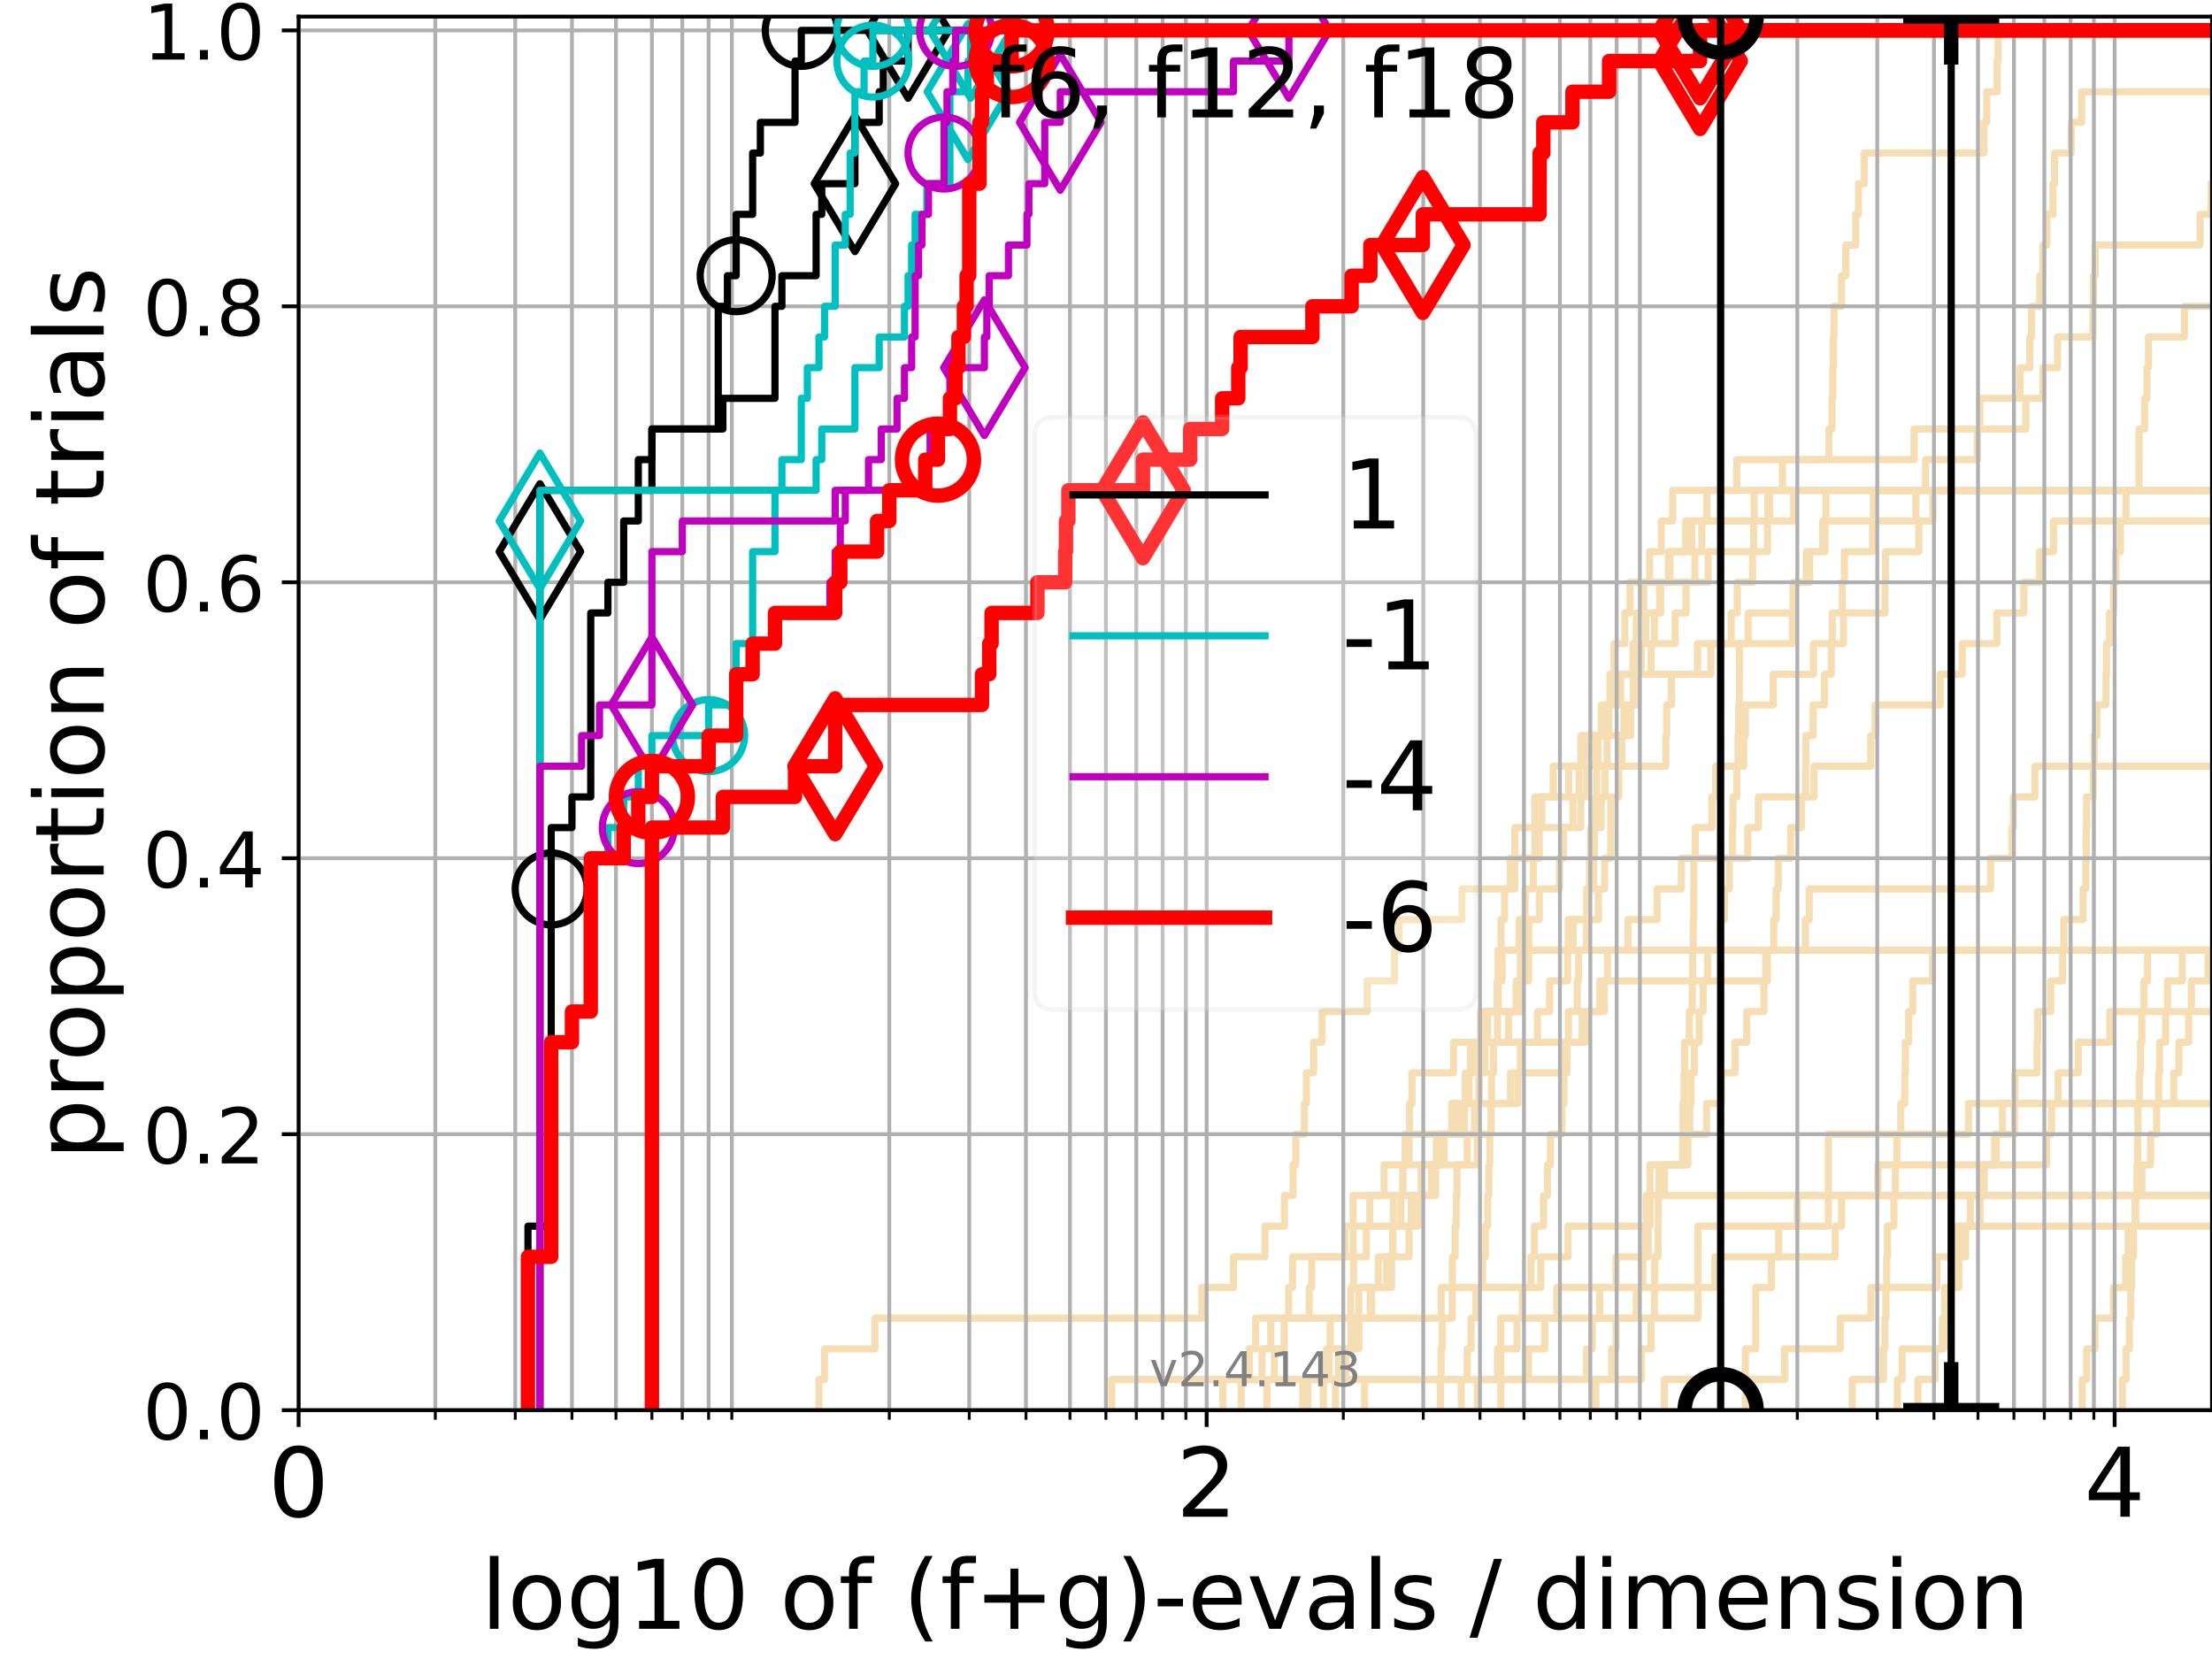 <?xml version="1.0" encoding="utf-8" standalone="no"?>
<!DOCTYPE svg PUBLIC "-//W3C//DTD SVG 1.1//EN"
  "http://www.w3.org/Graphics/SVG/1.1/DTD/svg11.dtd">
<!-- Created with matplotlib (https://matplotlib.org/) -->
<svg height="345.6pt" version="1.1" viewBox="0 0 460.8 345.6" width="460.8pt" xmlns="http://www.w3.org/2000/svg" xmlns:xlink="http://www.w3.org/1999/xlink">
 <defs>
  <style type="text/css">*{stroke-linecap:butt;stroke-linejoin:round;}</style>
 </defs>
 <g id="figure_1">
  <g id="patch_1">
   <path d="M 0 345.6 
L 460.8 345.6 
L 460.8 0 
L 0 0 
z
" style="fill:#ffffff;"/>
  </g>
  <g id="axes_1">
   <g id="patch_2">
    <path d="M 62.208 293.76 
L 460.8 293.76 
L 460.8 3.456 
L 62.208 3.456 
z
" style="fill:#ffffff;"/>
   </g>
   <g id="line2d_1">
    <path clip-path="url(#pd297d06e4d)" d="M 271.381 293.76 
L 271.381 287.373 
L 276.365 287.373 
L 276.365 280.985 
L 277.118 280.985 
L 277.118 274.598 
L 300.229 274.598 
L 300.229 268.211 
L 320.965 268.211 
L 320.965 261.823 
L 326.663 261.823 
L 326.663 255.436 
L 342.934 255.436 
L 342.934 249.049 
L 342.934 249.049 
L 342.934 249.049 
L 460.8 249.049 
" style="fill:none;stroke:#f5deb3;stroke-linecap:square;stroke-width:1.5;"/>
   </g>
   <g id="line2d_2"/>
   <g id="line2d_3">
    <path clip-path="url(#pd297d06e4d)" d="M 170.606 293.76 
L 170.606 287.373 
L 171.763 287.373 
L 171.763 280.985 
L 182.276 280.985 
L 182.276 274.598 
L 250.366 274.598 
L 250.366 268.211 
L 256.961 268.211 
L 256.961 261.823 
L 263.507 261.823 
L 263.507 255.436 
L 267.577 255.436 
L 267.577 249.049 
L 269.365 249.049 
L 269.365 242.661 
L 269.944 242.661 
L 269.944 236.274 
L 271.733 236.274 
L 271.733 229.887 
L 272.131 229.887 
L 272.131 223.499 
L 273.639 223.499 
L 273.639 217.112 
L 275.415 217.112 
L 275.415 210.725 
L 284.818 210.725 
L 284.818 204.337 
L 290.516 204.337 
L 290.516 197.95 
L 291.424 197.95 
L 291.424 191.563 
L 304.567 191.563 
L 304.567 185.175 
L 314.631 185.175 
L 314.631 178.788 
L 319.74 178.788 
L 319.74 172.401 
L 329.295 172.401 
L 329.295 166.013 
L 330.545 166.013 
L 330.545 159.626 
L 332.448 159.626 
L 332.448 153.239 
L 334.745 153.239 
L 334.745 146.851 
L 337.619 146.851 
L 337.619 140.464 
L 343.955 140.464 
L 343.955 134.077 
L 348.965 134.077 
L 348.965 127.69 
L 351.251 127.69 
L 351.251 121.302 
L 355.837 121.302 
L 355.837 114.915 
L 365.318 114.915 
L 365.318 108.528 
L 365.421 108.528 
L 365.421 102.14 
L 365.421 102.14 
L 365.421 102.14 
L 460.8 102.14 
" style="fill:none;stroke:#f5deb3;stroke-linecap:square;stroke-width:1.5;"/>
   </g>
   <g id="line2d_4">
    <path clip-path="url(#pd297d06e4d)" d="M 275.689 293.76 
L 275.689 287.373 
L 276.854 287.373 
L 276.854 280.985 
L 283.072 280.985 
L 283.072 274.598 
L 285.432 274.598 
L 285.432 268.211 
L 288.835 268.211 
L 288.835 261.823 
L 290.166 261.823 
L 290.166 255.436 
L 291.825 255.436 
L 291.825 249.049 
L 292.222 249.049 
L 292.222 242.661 
L 293.537 242.661 
L 293.537 236.274 
L 302.419 236.274 
L 302.419 229.887 
L 308.161 229.887 
L 308.161 223.499 
L 309.379 223.499 
L 309.379 217.112 
L 309.896 217.112 
L 309.896 210.725 
L 315.845 210.725 
L 315.845 204.337 
L 318.429 204.337 
L 318.429 197.95 
L 327.726 197.95 
L 327.726 191.563 
L 330.783 191.563 
L 330.783 185.175 
L 331.127 185.175 
L 331.127 178.788 
L 331.35 178.788 
L 331.35 172.401 
L 332.437 172.401 
L 332.437 166.013 
L 332.619 166.013 
L 332.619 159.626 
L 332.902 159.626 
L 332.902 153.239 
L 335.153 153.239 
L 335.153 146.851 
L 336.145 146.851 
L 336.145 140.464 
L 336.238 140.464 
L 336.238 134.077 
L 338.486 134.077 
L 338.486 127.69 
L 339.565 127.69 
L 339.565 121.302 
L 347.883 121.302 
L 347.883 114.915 
L 352.418 114.915 
L 352.418 108.528 
L 355.571 108.528 
L 355.571 102.14 
L 355.571 102.14 
L 355.571 102.14 
L 460.8 102.14 
" style="fill:none;stroke:#f5deb3;stroke-linecap:square;stroke-width:1.5;"/>
   </g>
   <g id="line2d_5"/>
   <g id="line2d_6"/>
   <g id="line2d_7">
    <path clip-path="url(#pd297d06e4d)" d="M 304.409 293.76 
L 304.409 287.373 
L 305.654 287.373 
L 305.654 280.985 
L 306.457 280.985 
L 306.457 274.598 
L 307.433 274.598 
L 307.433 268.211 
L 308.856 268.211 
L 308.856 261.823 
L 309.399 261.823 
L 309.399 255.436 
L 309.916 255.436 
L 309.916 249.049 
L 310.152 249.049 
L 310.152 242.661 
L 310.348 242.661 
L 310.348 236.274 
L 310.621 236.274 
L 310.621 229.887 
L 310.699 229.887 
L 310.699 223.499 
L 311.123 223.499 
L 311.123 217.112 
L 311.958 217.112 
L 311.958 210.725 
L 312.108 210.725 
L 312.108 204.337 
L 312.923 204.337 
L 312.923 197.95 
L 316.456 197.95 
L 316.456 191.563 
L 317.7 191.563 
L 317.7 185.175 
L 319.412 185.175 
L 319.412 178.788 
L 320.647 178.788 
L 320.647 172.401 
L 321.176 172.401 
L 321.176 166.013 
L 323.567 166.013 
L 323.567 159.626 
L 329.345 159.626 
L 329.345 153.239 
L 333.585 153.239 
L 333.585 146.851 
L 335.398 146.851 
L 335.398 140.464 
L 356.394 140.464 
L 356.394 134.077 
L 364.17 134.077 
L 364.17 127.69 
L 373.833 127.69 
L 373.833 121.302 
L 376.303 121.302 
L 376.303 114.915 
L 379.711 114.915 
L 379.711 108.528 
L 380.374 108.528 
L 380.374 102.14 
L 461.8 102.14 
" style="fill:none;stroke:#f5deb3;stroke-linecap:square;stroke-width:1.5;"/>
   </g>
   <g id="line2d_8">
    <path clip-path="url(#pd297d06e4d)" d="M 442.132 293.76 
L 442.132 287.373 
L 442.912 287.373 
L 442.912 280.985 
L 443.594 280.985 
L 443.594 274.598 
L 443.885 274.598 
L 443.885 268.211 
L 444.052 268.211 
L 444.052 261.823 
L 444.433 261.823 
L 444.433 255.436 
L 444.909 255.436 
L 444.909 249.049 
L 445.18 249.049 
L 445.18 242.661 
L 445.315 242.661 
L 445.315 236.274 
L 445.365 236.274 
L 445.365 229.887 
L 445.669 229.887 
L 445.669 223.499 
L 445.909 223.499 
L 445.909 217.112 
L 446.181 217.112 
L 446.181 210.725 
L 446.623 210.725 
L 446.623 204.337 
L 447.382 204.337 
L 447.382 197.95 
L 461.8 197.95 
" style="fill:none;stroke:#f5deb3;stroke-linecap:square;stroke-width:1.5;"/>
   </g>
   <g id="line2d_9">
    <path clip-path="url(#pd297d06e4d)" d="M 300.054 293.76 
L 300.054 287.373 
L 300.204 287.373 
L 300.204 280.985 
L 300.453 280.985 
L 300.453 274.598 
L 302.538 274.598 
L 302.538 268.211 
L 302.561 268.211 
L 302.561 261.823 
L 303.124 261.823 
L 303.124 255.436 
L 303.357 255.436 
L 303.357 249.049 
L 303.519 249.049 
L 303.519 242.661 
L 305.654 242.661 
L 305.654 236.274 
L 307.181 236.274 
L 307.181 229.887 
L 308.079 229.887 
L 308.079 223.499 
L 308.223 223.499 
L 308.223 217.112 
L 308.896 217.112 
L 308.896 210.725 
L 311.883 210.725 
L 311.883 204.337 
L 312.052 204.337 
L 312.052 197.95 
L 312.684 197.95 
L 312.684 191.563 
L 313.416 191.563 
L 313.416 185.175 
L 315.554 185.175 
L 315.554 178.788 
L 315.571 178.788 
L 315.571 172.401 
L 319.709 172.401 
L 319.709 166.013 
L 326.781 166.013 
L 326.781 159.626 
L 347.028 159.626 
L 347.028 153.239 
L 347.203 153.239 
L 347.203 146.851 
L 348.195 146.851 
L 348.195 140.464 
L 353.615 140.464 
L 353.615 134.077 
L 360.65 134.077 
L 360.65 127.69 
L 361.911 127.69 
L 361.911 121.302 
L 365.087 121.302 
L 365.087 114.915 
L 368.198 114.915 
L 368.198 108.528 
L 368.64 108.528 
L 368.64 102.14 
L 371.312 102.14 
L 371.312 95.753 
L 380.991 95.753 
L 380.991 89.366 
L 381.643 89.366 
L 381.643 82.978 
L 381.805 82.978 
L 381.805 76.591 
L 381.908 76.591 
L 381.908 70.204 
L 382.048 70.204 
L 382.048 63.816 
L 383.617 63.816 
L 383.617 57.429 
L 384.517 57.429 
L 384.517 51.042 
L 386.583 51.042 
L 386.583 44.654 
L 387.148 44.654 
L 387.148 38.267 
L 388.359 38.267 
L 388.359 31.88 
L 413.298 31.88 
L 413.298 25.492 
L 413.871 25.492 
L 413.871 19.105 
L 416.028 19.105 
L 416.028 12.718 
L 416.252 12.718 
L 416.252 6.33 
L 416.252 6.33 
L 416.252 6.33 
L 460.8 6.33 
" style="fill:none;stroke:#f5deb3;stroke-linecap:square;stroke-width:1.5;"/>
   </g>
   <g id="line2d_10">
    <path clip-path="url(#pd297d06e4d)" style="fill:none;stroke:#f5deb3;stroke-linecap:square;stroke-width:1.5;"/>
   </g>
   <g id="line2d_11">
    <path clip-path="url(#pd297d06e4d)" d="M 278.2 293.76 
L 278.2 287.373 
L 280.324 287.373 
L 280.324 280.985 
L 281.445 280.985 
L 281.445 274.598 
L 285.753 274.598 
L 285.753 268.211 
L 287.117 268.211 
L 287.117 261.823 
L 290.102 261.823 
L 290.102 255.436 
L 290.262 255.436 
L 290.262 249.049 
L 292.252 249.049 
L 292.252 242.661 
L 292.705 242.661 
L 292.705 236.274 
L 293.626 236.274 
L 293.626 229.887 
L 294.151 229.887 
L 294.151 223.499 
L 302.797 223.499 
L 302.797 217.112 
L 308.428 217.112 
L 308.428 210.725 
L 316.591 210.725 
L 316.591 204.337 
L 316.725 204.337 
L 316.725 197.95 
L 316.725 197.95 
L 316.725 197.95 
L 460.8 197.95 
" style="fill:none;stroke:#f5deb3;stroke-linecap:square;stroke-width:1.5;"/>
   </g>
   <g id="line2d_12">
    <path clip-path="url(#pd297d06e4d)" d="M 272.428 293.76 
L 272.428 287.373 
L 318.397 287.373 
L 318.397 280.985 
L 321.816 280.985 
L 321.816 274.598 
L 324.311 274.598 
L 324.311 268.211 
L 357.239 268.211 
L 357.239 261.823 
L 382.313 261.823 
L 382.313 255.436 
L 383.634 255.436 
L 383.634 249.049 
L 391.217 249.049 
L 391.217 242.661 
L 415.863 242.661 
L 415.863 236.274 
L 419.637 236.274 
L 419.637 229.887 
L 452.821 229.887 
L 452.821 223.499 
L 453.903 223.499 
L 453.903 217.112 
L 455.937 217.112 
L 455.937 210.725 
L 456.488 210.725 
L 456.488 204.337 
L 459.99 204.337 
L 459.99 197.95 
L 461.8 197.95 
" style="fill:none;stroke:#f5deb3;stroke-linecap:square;stroke-width:1.5;"/>
   </g>
   <g id="line2d_13">
    <path clip-path="url(#pd297d06e4d)" d="M 363.597 293.76 
L 363.597 287.373 
L 363.597 287.373 
L 363.597 280.985 
L 365.742 280.985 
L 365.742 274.598 
L 365.742 274.598 
L 365.742 268.211 
L 369.007 268.211 
L 369.007 261.823 
L 370.534 261.823 
L 370.534 255.436 
L 374.416 255.436 
L 374.416 249.049 
L 374.416 249.049 
L 374.416 249.049 
L 460.8 249.049 
" style="fill:none;stroke:#f5deb3;stroke-linecap:square;stroke-width:1.5;"/>
   </g>
   <g id="line2d_14">
    <path clip-path="url(#pd297d06e4d)" d="M 263.933 293.76 
L 263.933 287.373 
L 278.837 287.373 
L 278.837 280.985 
L 281.642 280.985 
L 281.642 274.598 
L 283.072 274.598 
L 283.072 268.211 
L 289.878 268.211 
L 289.878 261.823 
L 293.537 261.823 
L 293.537 255.436 
L 294.005 255.436 
L 294.005 249.049 
L 299.063 249.049 
L 299.063 242.661 
L 299.852 242.661 
L 299.852 236.274 
L 303.795 236.274 
L 303.795 229.887 
L 305.236 229.887 
L 305.236 223.499 
L 306.349 223.499 
L 306.349 217.112 
L 329.59 217.112 
L 329.59 210.725 
L 334.202 210.725 
L 334.202 204.337 
L 368.193 204.337 
L 368.193 197.95 
L 376.114 197.95 
L 376.114 191.563 
L 376.891 191.563 
L 376.891 185.175 
L 414.663 185.175 
L 414.663 178.788 
L 419.129 178.788 
L 419.129 172.401 
L 419.425 172.401 
L 419.425 166.013 
L 423.909 166.013 
L 423.909 159.626 
L 423.909 159.626 
L 423.909 159.626 
L 460.8 159.626 
" style="fill:none;stroke:#f5deb3;stroke-linecap:square;stroke-width:1.5;"/>
   </g>
   <g id="line2d_15"/>
   <g id="line2d_16">
    <path clip-path="url(#pd297d06e4d)" d="M 395.262 293.76 
L 395.262 287.373 
L 396.246 287.373 
L 396.246 280.985 
L 404.93 280.985 
L 404.93 274.598 
L 405.08 274.598 
L 405.08 268.211 
L 407.345 268.211 
L 407.345 261.823 
L 407.701 261.823 
L 407.701 255.436 
L 412.482 255.436 
L 412.482 249.049 
L 412.555 249.049 
L 412.555 242.661 
L 426.377 242.661 
L 426.377 236.274 
L 427.375 236.274 
L 427.375 229.887 
L 428.737 229.887 
L 428.737 223.499 
L 432.945 223.499 
L 432.945 217.112 
L 439.521 217.112 
L 439.521 210.725 
L 461.8 210.725 
" style="fill:none;stroke:#f5deb3;stroke-linecap:square;stroke-width:1.5;"/>
   </g>
   <g id="line2d_17">
    <path clip-path="url(#pd297d06e4d)" d="M 399.536 293.76 
L 399.536 287.373 
L 403.076 287.373 
L 403.076 280.985 
L 404.652 280.985 
L 404.652 274.598 
L 405.964 274.598 
L 405.964 268.211 
L 408.092 268.211 
L 408.092 261.823 
L 408.209 261.823 
L 408.209 255.436 
L 410.462 255.436 
L 410.462 249.049 
L 413.342 249.049 
L 413.342 242.661 
L 415.519 242.661 
L 415.519 236.274 
L 417.15 236.274 
L 417.15 229.887 
L 419.724 229.887 
L 419.724 223.499 
L 424.357 223.499 
L 424.357 217.112 
L 424.486 217.112 
L 424.486 210.725 
L 427.214 210.725 
L 427.214 204.337 
L 429.691 204.337 
L 429.691 197.95 
L 429.944 197.95 
L 429.944 191.563 
L 433.955 191.563 
L 433.955 185.175 
L 434.511 185.175 
L 434.511 178.788 
L 434.602 178.788 
L 434.602 172.401 
L 434.679 172.401 
L 434.679 166.013 
L 436.066 166.013 
L 436.066 159.626 
L 436.253 159.626 
L 436.253 153.239 
L 436.845 153.239 
L 436.845 146.851 
L 438.716 146.851 
L 438.716 140.464 
L 438.825 140.464 
L 438.825 134.077 
L 439.455 134.077 
L 439.455 127.69 
L 440.297 127.69 
L 440.297 121.302 
L 440.767 121.302 
L 440.767 114.915 
L 441.722 114.915 
L 441.722 108.528 
L 442.906 108.528 
L 442.906 102.14 
L 445.605 102.14 
L 445.605 95.753 
L 445.621 95.753 
L 445.621 89.366 
L 446.765 89.366 
L 446.765 82.978 
L 447.253 82.978 
L 447.253 76.591 
L 447.572 76.591 
L 447.572 70.204 
L 455.056 70.204 
L 455.056 63.816 
L 461.8 63.816 
" style="fill:none;stroke:#f5deb3;stroke-linecap:square;stroke-width:1.5;"/>
   </g>
   <g id="line2d_18">
    <path clip-path="url(#pd297d06e4d)" d="M 231.596 293.76 
L 231.596 287.373 
L 260.265 287.373 
L 260.265 280.985 
L 261.567 280.985 
L 261.567 274.598 
L 268.454 274.598 
L 268.454 268.211 
L 269.259 268.211 
L 269.259 261.823 
L 281.878 261.823 
L 281.878 255.436 
L 285.36 255.436 
L 285.36 249.049 
L 288.337 249.049 
L 288.337 242.661 
L 299.242 242.661 
L 299.242 236.274 
L 302.632 236.274 
L 302.632 229.887 
L 316.203 229.887 
L 316.203 223.499 
L 316.725 223.499 
L 316.725 217.112 
L 320.28 217.112 
L 320.28 210.725 
L 322.809 210.725 
L 322.809 204.337 
L 326.57 204.337 
L 326.57 197.95 
L 326.689 197.95 
L 326.689 191.563 
L 332.97 191.563 
L 332.97 185.175 
L 334.278 185.175 
L 334.278 178.788 
L 335.535 178.788 
L 335.535 172.401 
L 335.557 172.401 
L 335.557 166.013 
L 337.205 166.013 
L 337.205 159.626 
L 337.86 159.626 
L 337.86 153.239 
L 339.718 153.239 
L 339.718 146.851 
L 340.25 146.851 
L 340.25 140.464 
L 341.887 140.464 
L 341.887 134.077 
L 342.819 134.077 
L 342.819 127.69 
L 345.727 127.69 
L 345.727 121.302 
L 347.552 121.302 
L 347.552 114.915 
L 351.165 114.915 
L 351.165 108.528 
L 368.294 108.528 
L 368.294 102.14 
L 368.294 102.14 
L 368.294 102.14 
L 460.8 102.14 
" style="fill:none;stroke:#f5deb3;stroke-linecap:square;stroke-width:1.5;"/>
   </g>
   <g id="line2d_19">
    <path clip-path="url(#pd297d06e4d)" d="M 433.767 293.76 
L 433.767 291.631 
L 433.767 291.631 
L 433.767 289.502 
L 433.767 289.502 
L 433.767 287.373 
L 434.698 287.373 
L 434.698 285.244 
L 434.698 285.244 
L 434.698 283.114 
L 434.698 283.114 
L 434.698 280.985 
L 436.436 280.985 
L 436.436 278.856 
L 436.436 278.856 
L 436.436 276.727 
L 436.436 276.727 
L 436.436 274.598 
L 440.27 274.598 
L 440.27 272.469 
L 440.27 272.469 
L 440.27 270.34 
L 440.27 270.34 
L 440.27 268.211 
L 442.817 268.211 
L 442.817 266.082 
L 442.817 266.082 
L 442.817 263.952 
L 442.817 263.952 
L 442.817 261.823 
L 443.347 261.823 
L 443.347 259.694 
L 443.347 259.694 
L 443.347 257.565 
L 443.347 257.565 
L 443.347 255.436 
L 444.77 255.436 
L 444.77 253.307 
L 444.77 253.307 
L 444.77 251.178 
L 444.77 251.178 
L 444.77 249.049 
L 446.194 249.049 
L 446.194 246.92 
L 446.194 246.92 
L 446.194 244.79 
L 446.194 244.79 
L 446.194 242.661 
L 448.001 242.661 
L 448.001 240.532 
L 448.001 240.532 
L 448.001 238.403 
L 448.001 238.403 
L 448.001 236.274 
L 449.261 236.274 
L 449.261 234.145 
L 449.261 234.145 
L 449.261 232.016 
L 449.261 232.016 
L 449.261 229.887 
L 449.697 229.887 
L 449.697 227.758 
L 449.697 227.758 
L 449.697 225.629 
L 449.697 225.629 
L 449.697 223.499 
L 449.871 223.499 
L 449.871 221.37 
L 449.871 221.37 
L 449.871 219.241 
L 449.871 219.241 
L 449.871 217.112 
L 451.133 217.112 
L 451.133 214.983 
L 451.133 214.983 
L 451.133 212.854 
L 451.133 212.854 
L 451.133 210.725 
L 451.532 210.725 
L 451.532 208.596 
L 451.532 208.596 
L 451.532 206.467 
L 451.532 206.467 
L 451.532 204.337 
L 454.616 204.337 
L 454.616 202.208 
L 454.616 202.208 
L 454.616 200.079 
L 454.616 200.079 
L 454.616 197.95 
L 454.616 197.95 
L 454.616 197.95 
L 460.8 197.95 
" style="fill:none;stroke:#f5deb3;stroke-linecap:square;stroke-width:1.5;"/>
   </g>
   <g id="line2d_20">
    <path clip-path="url(#pd297d06e4d)" d="M 258.578 293.76 
L 258.578 287.373 
L 265.476 287.373 
L 265.476 280.985 
L 267.522 280.985 
L 267.522 274.598 
L 281.406 274.598 
L 281.406 268.211 
L 281.956 268.211 
L 281.956 261.823 
L 284.636 261.823 
L 284.636 255.436 
L 295.35 255.436 
L 295.35 249.049 
L 296.048 249.049 
L 296.048 242.661 
L 307.726 242.661 
L 307.726 236.274 
L 310.602 236.274 
L 310.602 229.887 
L 314.684 229.887 
L 314.684 223.499 
L 326.452 223.499 
L 326.452 217.112 
L 330.329 217.112 
L 330.329 210.725 
L 333.284 210.725 
L 333.284 204.337 
L 334.863 204.337 
L 334.863 197.95 
L 339.131 197.95 
L 339.131 191.563 
L 345.195 191.563 
L 345.195 185.175 
L 350.265 185.175 
L 350.265 178.788 
L 364.091 178.788 
L 364.091 172.401 
L 366.316 172.401 
L 366.316 166.013 
L 377.899 166.013 
L 377.899 159.626 
L 389.719 159.626 
L 389.719 153.239 
L 390.634 153.239 
L 390.634 146.851 
L 404.163 146.851 
L 404.163 140.464 
L 408.768 140.464 
L 408.768 134.077 
L 415.975 134.077 
L 415.975 127.69 
L 421.601 127.69 
L 421.601 121.302 
L 424.886 121.302 
L 424.886 114.915 
L 427.788 114.915 
L 427.788 108.528 
L 427.788 108.528 
L 427.788 108.528 
L 460.8 108.528 
" style="fill:none;stroke:#f5deb3;stroke-linecap:square;stroke-width:1.5;"/>
   </g>
   <g id="line2d_21"/>
   <g id="line2d_22">
    <path clip-path="url(#pd297d06e4d)" d="M 254.752 293.76 
L 254.752 287.373 
L 262.892 287.373 
L 262.892 280.985 
L 264.712 280.985 
L 264.712 274.598 
L 272.722 274.598 
L 272.722 268.211 
L 273.256 268.211 
L 273.256 261.823 
L 280.162 261.823 
L 280.162 255.436 
L 281.878 255.436 
L 281.878 249.049 
L 298.205 249.049 
L 298.205 242.661 
L 300.825 242.661 
L 300.825 236.274 
L 305.036 236.274 
L 305.036 229.887 
L 306.025 229.887 
L 306.025 223.499 
L 306.799 223.499 
L 306.799 217.112 
L 314.26 217.112 
L 314.26 210.725 
L 316.775 210.725 
L 316.775 204.337 
L 317.487 204.337 
L 317.487 197.95 
L 318.461 197.95 
L 318.461 191.563 
L 320.662 191.563 
L 320.662 185.175 
L 324.891 185.175 
L 324.891 178.788 
L 325.679 178.788 
L 325.679 172.401 
L 327.662 172.401 
L 327.662 166.013 
L 328.961 166.013 
L 328.961 159.626 
L 330.783 159.626 
L 330.783 153.239 
L 338.318 153.239 
L 338.318 146.851 
L 341.21 146.851 
L 341.21 140.464 
L 341.495 140.464 
L 341.495 134.077 
L 344.648 134.077 
L 344.648 127.69 
L 345.941 127.69 
L 345.941 121.302 
L 353.08 121.302 
L 353.08 114.915 
L 354.531 114.915 
L 354.531 108.528 
L 373.662 108.528 
L 373.662 102.14 
L 373.662 102.14 
L 373.662 102.14 
L 460.8 102.14 
" style="fill:none;stroke:#f5deb3;stroke-linecap:square;stroke-width:1.5;"/>
   </g>
   <g id="line2d_23">
    <path clip-path="url(#pd297d06e4d)" d="M 385.85 293.76 
L 385.85 287.373 
L 392.347 287.373 
L 392.347 280.985 
L 392.659 280.985 
L 392.659 274.598 
L 392.88 274.598 
L 392.88 268.211 
L 393.031 268.211 
L 393.031 261.823 
L 393.18 261.823 
L 393.18 255.436 
L 394.541 255.436 
L 394.541 249.049 
L 394.842 249.049 
L 394.842 242.661 
L 395.14 242.661 
L 395.14 236.274 
L 395.975 236.274 
L 395.975 229.887 
L 396.791 229.887 
L 396.791 223.499 
L 396.926 223.499 
L 396.926 217.112 
L 397.6 217.112 
L 397.6 210.725 
L 398.462 210.725 
L 398.462 204.337 
L 402.597 204.337 
L 402.597 197.95 
L 402.597 197.95 
L 402.597 197.95 
L 460.8 197.95 
" style="fill:none;stroke:#f5deb3;stroke-linecap:square;stroke-width:1.5;"/>
   </g>
   <g id="line2d_24">
    <path clip-path="url(#pd297d06e4d)" d="M 332.093 293.76 
L 332.093 287.373 
L 335.725 287.373 
L 335.725 280.985 
L 336.663 280.985 
L 336.663 274.598 
L 340.858 274.598 
L 340.858 268.211 
L 342.212 268.211 
L 342.212 261.823 
L 343.33 261.823 
L 343.33 255.436 
L 343.739 255.436 
L 343.739 249.049 
L 346.739 249.049 
L 346.739 242.661 
L 351.266 242.661 
L 351.266 236.274 
L 352.016 236.274 
L 352.016 229.887 
L 352.285 229.887 
L 352.285 223.499 
L 352.983 223.499 
L 352.983 217.112 
L 353.968 217.112 
L 353.968 210.725 
L 354.797 210.725 
L 354.797 204.337 
L 355.727 204.337 
L 355.727 197.95 
L 358.371 197.95 
L 358.371 191.563 
L 359.236 191.563 
L 359.236 185.175 
L 360.263 185.175 
L 360.263 178.788 
L 360.913 178.788 
L 360.913 172.401 
L 360.987 172.401 
L 360.987 166.013 
L 361.822 166.013 
L 361.822 159.626 
L 362.061 159.626 
L 362.061 153.239 
L 362.194 153.239 
L 362.194 146.851 
L 362.343 146.851 
L 362.343 140.464 
L 362.354 140.464 
L 362.354 134.077 
L 373.377 134.077 
L 373.377 127.69 
L 373.515 127.69 
L 373.515 121.302 
L 376.983 121.302 
L 376.983 114.915 
L 380.185 114.915 
L 380.185 108.528 
L 399.106 108.528 
L 399.106 102.14 
L 401.125 102.14 
L 401.125 95.753 
L 411.947 95.753 
L 411.947 89.366 
L 412.434 89.366 
L 412.434 82.978 
L 420.822 82.978 
L 420.822 76.591 
L 422.855 76.591 
L 422.855 70.204 
L 423.205 70.204 
L 423.205 63.816 
L 424.935 63.816 
L 424.935 57.429 
L 425.559 57.429 
L 425.559 51.042 
L 426.402 51.042 
L 426.402 44.654 
L 427.677 44.654 
L 427.677 38.267 
L 428.01 38.267 
L 428.01 31.88 
L 431.463 31.88 
L 431.463 25.492 
L 433.642 25.492 
L 433.642 19.105 
L 461.8 19.105 
" style="fill:none;stroke:#f5deb3;stroke-linecap:square;stroke-width:1.5;"/>
   </g>
   <g id="line2d_25">
    <path clip-path="url(#pd297d06e4d)" style="fill:none;stroke:#f5deb3;stroke-linecap:square;stroke-width:1.5;"/>
   </g>
   <g id="line2d_26">
    <path clip-path="url(#pd297d06e4d)" d="M 332.448 293.76 
L 332.448 287.373 
L 341.887 287.373 
L 341.887 280.985 
L 343.955 280.985 
L 343.955 274.598 
L 344.648 274.598 
L 344.648 268.211 
L 344.699 268.211 
L 344.699 261.823 
L 345.387 261.823 
L 345.387 255.436 
L 345.462 255.436 
L 345.462 249.049 
L 345.57 249.049 
L 345.57 242.661 
L 350.523 242.661 
L 350.523 236.274 
L 350.604 236.274 
L 350.604 229.887 
L 350.823 229.887 
L 350.823 223.499 
L 350.947 223.499 
L 350.947 217.112 
L 351.91 217.112 
L 351.91 210.725 
L 352.517 210.725 
L 352.517 204.337 
L 352.621 204.337 
L 352.621 197.95 
L 352.726 197.95 
L 352.726 191.563 
L 352.837 191.563 
L 352.837 185.175 
L 352.851 185.175 
L 352.851 178.788 
L 353.169 178.788 
L 353.169 172.401 
L 356.629 172.401 
L 356.629 166.013 
L 357.407 166.013 
L 357.407 159.626 
L 363.237 159.626 
L 363.237 153.239 
L 363.597 153.239 
L 363.597 146.851 
L 369.385 146.851 
L 369.385 140.464 
L 377.782 140.464 
L 377.782 134.077 
L 384.042 134.077 
L 384.042 127.69 
L 392.675 127.69 
L 392.675 121.302 
L 392.788 121.302 
L 392.788 114.915 
L 399.727 114.915 
L 399.727 108.528 
L 402.681 108.528 
L 402.681 102.14 
L 402.681 102.14 
L 402.681 102.14 
L 460.8 102.14 
" style="fill:none;stroke:#f5deb3;stroke-linecap:square;stroke-width:1.5;"/>
   </g>
   <g id="line2d_27">
    <path clip-path="url(#pd297d06e4d)" d="M 284.269 293.76 
L 284.269 287.373 
L 330.497 287.373 
L 330.497 280.985 
L 331.688 280.985 
L 331.688 274.598 
L 333.239 274.598 
L 333.239 268.211 
L 336.653 268.211 
L 336.653 261.823 
L 342.73 261.823 
L 342.73 255.436 
L 343.417 255.436 
L 343.417 249.049 
L 343.705 249.049 
L 343.705 242.661 
L 351.611 242.661 
L 351.611 236.274 
L 355.506 236.274 
L 355.506 229.887 
L 358.62 229.887 
L 358.62 223.499 
L 361.435 223.499 
L 361.435 217.112 
L 363.884 217.112 
L 363.884 210.725 
L 367.465 210.725 
L 367.465 204.337 
L 367.843 204.337 
L 367.843 197.95 
L 369.501 197.95 
L 369.501 191.563 
L 370.011 191.563 
L 370.011 185.175 
L 370.439 185.175 
L 370.439 178.788 
L 373.034 178.788 
L 373.034 172.401 
L 375.274 172.401 
L 375.274 166.013 
L 376.145 166.013 
L 376.145 159.626 
L 376.173 159.626 
L 376.173 153.239 
L 377.695 153.239 
L 377.695 146.851 
L 380.067 146.851 
L 380.067 140.464 
L 381.495 140.464 
L 381.495 134.077 
L 381.702 134.077 
L 381.702 127.69 
L 383.797 127.69 
L 383.797 121.302 
L 384.214 121.302 
L 384.214 114.915 
L 390.086 114.915 
L 390.086 108.528 
L 390.279 108.528 
L 390.279 102.14 
L 390.279 102.14 
L 390.279 102.14 
L 460.8 102.14 
" style="fill:none;stroke:#f5deb3;stroke-linecap:square;stroke-width:1.5;"/>
   </g>
   <g id="line2d_28">
    <path clip-path="url(#pd297d06e4d)" d="M 307.768 293.76 
L 307.768 287.373 
L 311.958 287.373 
L 311.958 280.985 
L 316.033 280.985 
L 316.033 274.598 
L 317.141 274.598 
L 317.141 268.211 
L 318.939 268.211 
L 318.939 261.823 
L 319.646 261.823 
L 319.646 255.436 
L 321.549 255.436 
L 321.549 249.049 
L 322.36 249.049 
L 322.36 242.661 
L 322.982 242.661 
L 322.982 236.274 
L 325.368 236.274 
L 325.368 229.887 
L 325.813 229.887 
L 325.813 223.499 
L 325.88 223.499 
L 325.88 217.112 
L 326.728 217.112 
L 326.728 210.725 
L 328.562 210.725 
L 328.562 204.337 
L 328.849 204.337 
L 328.849 197.95 
L 330.521 197.95 
L 330.521 191.563 
L 330.533 191.563 
L 330.533 185.175 
L 331.989 185.175 
L 331.989 178.788 
L 332.151 178.788 
L 332.151 172.401 
L 333.551 172.401 
L 333.551 166.013 
L 334.333 166.013 
L 334.333 159.626 
L 334.799 159.626 
L 334.799 153.239 
L 334.949 153.239 
L 334.949 146.851 
L 335.44 146.851 
L 335.44 140.464 
L 340.174 140.464 
L 340.174 134.077 
L 340.896 134.077 
L 340.896 127.69 
L 342.418 127.69 
L 342.418 121.302 
L 343.644 121.302 
L 343.644 114.915 
L 346.073 114.915 
L 346.073 108.528 
L 348.459 108.528 
L 348.459 102.14 
L 361.811 102.14 
L 361.811 95.753 
L 398.753 95.753 
L 398.753 89.366 
L 422.022 89.366 
L 422.022 82.978 
L 425.588 82.978 
L 425.588 76.591 
L 428.62 76.591 
L 428.62 70.204 
L 435.999 70.204 
L 435.999 63.816 
L 436.09 63.816 
L 436.09 57.429 
L 436.452 57.429 
L 436.452 51.042 
L 458.307 51.042 
L 458.307 44.654 
L 460.618 44.654 
L 460.618 38.267 
L 461.8 38.267 
" style="fill:none;stroke:#f5deb3;stroke-linecap:square;stroke-width:1.5;"/>
   </g>
   <g id="line2d_29">
    <path clip-path="url(#pd297d06e4d)" d="M 312.647 293.76 
L 312.647 287.373 
L 312.647 287.373 
L 312.647 280.985 
L 312.647 280.985 
L 312.647 274.598 
L 353.71 274.598 
L 353.71 268.211 
L 353.71 268.211 
L 353.71 261.823 
L 353.71 261.823 
L 353.71 255.436 
L 380.893 255.436 
L 380.893 249.049 
L 380.893 249.049 
L 380.893 242.661 
L 380.893 242.661 
L 380.893 236.274 
L 410.076 236.274 
L 410.076 229.887 
L 410.076 229.887 
L 410.076 229.887 
L 460.8 229.887 
" style="fill:none;stroke:#f5deb3;stroke-linecap:square;stroke-width:1.5;"/>
   </g>
   <g id="line2d_30">
    <path clip-path="url(#pd297d06e4d)" d="M 346.715 293.76 
L 346.715 287.373 
L 371.766 287.373 
L 371.766 280.985 
L 383.344 280.985 
L 383.344 274.598 
L 389.748 274.598 
L 389.748 268.211 
L 403.488 268.211 
L 403.488 261.823 
L 409.467 261.823 
L 409.467 255.436 
L 409.467 255.436 
L 409.467 255.436 
L 460.8 255.436 
" style="fill:none;stroke:#f5deb3;stroke-linecap:square;stroke-width:1.5;"/>
   </g>
   <g id="matplotlib.axis_1">
    <g id="xtick_1">
     <g id="line2d_31">
      <path clip-path="url(#pd297d06e4d)" d="M 62.208 293.76 
L 62.208 3.456 
" style="fill:none;stroke:#b0b0b0;stroke-linecap:square;stroke-width:0.8;"/>
     </g>
     <g id="line2d_32">
      <defs>
       <path d="M 0 0 
L 0 3.5 
" id="md1e123bb49" style="stroke:#000000;stroke-width:0.8;"/>
      </defs>
      <g>
       <use style="stroke:#000000;stroke-width:0.8;" x="62.208" xlink:href="#md1e123bb49" y="293.76"/>
      </g>
     </g>
     <g id="text_1">
      <!-- 0 -->
      <g transform="translate(55.846 315.957)scale(0.2 -0.2)">
       <defs>
        <path d="M 31.781 66.406 
Q 24.172 66.406 20.328 58.906 
Q 16.5 51.422 16.5 36.375 
Q 16.5 21.391 20.328 13.891 
Q 24.172 6.391 31.781 6.391 
Q 39.453 6.391 43.281 13.891 
Q 47.125 21.391 47.125 36.375 
Q 47.125 51.422 43.281 58.906 
Q 39.453 66.406 31.781 66.406 
z
M 31.781 74.219 
Q 44.047 74.219 50.516 64.516 
Q 56.984 54.828 56.984 36.375 
Q 56.984 17.969 50.516 8.266 
Q 44.047 -1.422 31.781 -1.422 
Q 19.531 -1.422 13.062 8.266 
Q 6.594 17.969 6.594 36.375 
Q 6.594 54.828 13.062 64.516 
Q 19.531 74.219 31.781 74.219 
z
" id="DejaVuSans-48"/>
       </defs>
       <use xlink:href="#DejaVuSans-48"/>
      </g>
     </g>
    </g>
    <g id="xtick_2">
     <g id="line2d_33">
      <path clip-path="url(#pd297d06e4d)" d="M 251.364 293.76 
L 251.364 3.456 
" style="fill:none;stroke:#b0b0b0;stroke-linecap:square;stroke-width:0.8;"/>
     </g>
     <g id="line2d_34">
      <g>
       <use style="stroke:#000000;stroke-width:0.8;" x="251.364" xlink:href="#md1e123bb49" y="293.76"/>
      </g>
     </g>
     <g id="text_2">
      <!-- 2 -->
      <g transform="translate(245.001 315.957)scale(0.2 -0.2)">
       <defs>
        <path d="M 19.188 8.297 
L 53.609 8.297 
L 53.609 0 
L 7.328 0 
L 7.328 8.297 
Q 12.938 14.109 22.625 23.891 
Q 32.328 33.688 34.812 36.531 
Q 39.547 41.844 41.422 45.531 
Q 43.312 49.219 43.312 52.781 
Q 43.312 58.594 39.234 62.25 
Q 35.156 65.922 28.609 65.922 
Q 23.969 65.922 18.812 64.312 
Q 13.672 62.703 7.812 59.422 
L 7.812 69.391 
Q 13.766 71.781 18.938 73 
Q 24.125 74.219 28.422 74.219 
Q 39.75 74.219 46.484 68.547 
Q 53.219 62.891 53.219 53.422 
Q 53.219 48.922 51.531 44.891 
Q 49.859 40.875 45.406 35.406 
Q 44.188 33.984 37.641 27.219 
Q 31.109 20.453 19.188 8.297 
z
" id="DejaVuSans-50"/>
       </defs>
       <use xlink:href="#DejaVuSans-50"/>
      </g>
     </g>
    </g>
    <g id="xtick_3">
     <g id="line2d_35">
      <path clip-path="url(#pd297d06e4d)" d="M 440.519 293.76 
L 440.519 3.456 
" style="fill:none;stroke:#b0b0b0;stroke-linecap:square;stroke-width:0.8;"/>
     </g>
     <g id="line2d_36">
      <g>
       <use style="stroke:#000000;stroke-width:0.8;" x="440.519" xlink:href="#md1e123bb49" y="293.76"/>
      </g>
     </g>
     <g id="text_3">
      <!-- 4 -->
      <g transform="translate(434.157 315.957)scale(0.2 -0.2)">
       <defs>
        <path d="M 37.797 64.312 
L 12.891 25.391 
L 37.797 25.391 
z
M 35.203 72.906 
L 47.609 72.906 
L 47.609 25.391 
L 58.016 25.391 
L 58.016 17.188 
L 47.609 17.188 
L 47.609 0 
L 37.797 0 
L 37.797 17.188 
L 4.891 17.188 
L 4.891 26.703 
z
" id="DejaVuSans-52"/>
       </defs>
       <use xlink:href="#DejaVuSans-52"/>
      </g>
     </g>
    </g>
    <g id="xtick_4">
     <g id="line2d_37">
      <path clip-path="url(#pd297d06e4d)" d="M 90.679 293.76 
L 90.679 3.456 
" style="fill:none;stroke:#b0b0b0;stroke-linecap:square;stroke-width:0.8;"/>
     </g>
     <g id="line2d_38">
      <defs>
       <path d="M 0 0 
L 0 2 
" id="mad77635b7f" style="stroke:#000000;stroke-width:0.6;"/>
      </defs>
      <g>
       <use style="stroke:#000000;stroke-width:0.6;" x="90.679" xlink:href="#mad77635b7f" y="293.76"/>
      </g>
     </g>
    </g>
    <g id="xtick_5">
     <g id="line2d_39">
      <path clip-path="url(#pd297d06e4d)" d="M 107.333 293.76 
L 107.333 3.456 
" style="fill:none;stroke:#b0b0b0;stroke-linecap:square;stroke-width:0.8;"/>
     </g>
     <g id="line2d_40">
      <g>
       <use style="stroke:#000000;stroke-width:0.6;" x="107.333" xlink:href="#mad77635b7f" y="293.76"/>
      </g>
     </g>
    </g>
    <g id="xtick_6">
     <g id="line2d_41">
      <path clip-path="url(#pd297d06e4d)" d="M 119.15 293.76 
L 119.15 3.456 
" style="fill:none;stroke:#b0b0b0;stroke-linecap:square;stroke-width:0.8;"/>
     </g>
     <g id="line2d_42">
      <g>
       <use style="stroke:#000000;stroke-width:0.6;" x="119.15" xlink:href="#mad77635b7f" y="293.76"/>
      </g>
     </g>
    </g>
    <g id="xtick_7">
     <g id="line2d_43">
      <path clip-path="url(#pd297d06e4d)" d="M 128.315 293.76 
L 128.315 3.456 
" style="fill:none;stroke:#b0b0b0;stroke-linecap:square;stroke-width:0.8;"/>
     </g>
     <g id="line2d_44">
      <g>
       <use style="stroke:#000000;stroke-width:0.6;" x="128.315" xlink:href="#mad77635b7f" y="293.76"/>
      </g>
     </g>
    </g>
    <g id="xtick_8">
     <g id="line2d_45">
      <path clip-path="url(#pd297d06e4d)" d="M 135.804 293.76 
L 135.804 3.456 
" style="fill:none;stroke:#b0b0b0;stroke-linecap:square;stroke-width:0.8;"/>
     </g>
     <g id="line2d_46">
      <g>
       <use style="stroke:#000000;stroke-width:0.6;" x="135.804" xlink:href="#mad77635b7f" y="293.76"/>
      </g>
     </g>
    </g>
    <g id="xtick_9">
     <g id="line2d_47">
      <path clip-path="url(#pd297d06e4d)" d="M 142.136 293.76 
L 142.136 3.456 
" style="fill:none;stroke:#b0b0b0;stroke-linecap:square;stroke-width:0.8;"/>
     </g>
     <g id="line2d_48">
      <g>
       <use style="stroke:#000000;stroke-width:0.6;" x="142.136" xlink:href="#mad77635b7f" y="293.76"/>
      </g>
     </g>
    </g>
    <g id="xtick_10">
     <g id="line2d_49">
      <path clip-path="url(#pd297d06e4d)" d="M 147.62 293.76 
L 147.62 3.456 
" style="fill:none;stroke:#b0b0b0;stroke-linecap:square;stroke-width:0.8;"/>
     </g>
     <g id="line2d_50">
      <g>
       <use style="stroke:#000000;stroke-width:0.6;" x="147.62" xlink:href="#mad77635b7f" y="293.76"/>
      </g>
     </g>
    </g>
    <g id="xtick_11">
     <g id="line2d_51">
      <path clip-path="url(#pd297d06e4d)" d="M 152.458 293.76 
L 152.458 3.456 
" style="fill:none;stroke:#b0b0b0;stroke-linecap:square;stroke-width:0.8;"/>
     </g>
     <g id="line2d_52">
      <g>
       <use style="stroke:#000000;stroke-width:0.6;" x="152.458" xlink:href="#mad77635b7f" y="293.76"/>
      </g>
     </g>
    </g>
    <g id="xtick_12">
     <g id="line2d_53">
      <path clip-path="url(#pd297d06e4d)" d="M 185.257 293.76 
L 185.257 3.456 
" style="fill:none;stroke:#b0b0b0;stroke-linecap:square;stroke-width:0.8;"/>
     </g>
     <g id="line2d_54">
      <g>
       <use style="stroke:#000000;stroke-width:0.6;" x="185.257" xlink:href="#mad77635b7f" y="293.76"/>
      </g>
     </g>
    </g>
    <g id="xtick_13">
     <g id="line2d_55">
      <path clip-path="url(#pd297d06e4d)" d="M 201.911 293.76 
L 201.911 3.456 
" style="fill:none;stroke:#b0b0b0;stroke-linecap:square;stroke-width:0.8;"/>
     </g>
     <g id="line2d_56">
      <g>
       <use style="stroke:#000000;stroke-width:0.6;" x="201.911" xlink:href="#mad77635b7f" y="293.76"/>
      </g>
     </g>
    </g>
    <g id="xtick_14">
     <g id="line2d_57">
      <path clip-path="url(#pd297d06e4d)" d="M 213.727 293.76 
L 213.727 3.456 
" style="fill:none;stroke:#b0b0b0;stroke-linecap:square;stroke-width:0.8;"/>
     </g>
     <g id="line2d_58">
      <g>
       <use style="stroke:#000000;stroke-width:0.6;" x="213.727" xlink:href="#mad77635b7f" y="293.76"/>
      </g>
     </g>
    </g>
    <g id="xtick_15">
     <g id="line2d_59">
      <path clip-path="url(#pd297d06e4d)" d="M 222.893 293.76 
L 222.893 3.456 
" style="fill:none;stroke:#b0b0b0;stroke-linecap:square;stroke-width:0.8;"/>
     </g>
     <g id="line2d_60">
      <g>
       <use style="stroke:#000000;stroke-width:0.6;" x="222.893" xlink:href="#mad77635b7f" y="293.76"/>
      </g>
     </g>
    </g>
    <g id="xtick_16">
     <g id="line2d_61">
      <path clip-path="url(#pd297d06e4d)" d="M 230.382 293.76 
L 230.382 3.456 
" style="fill:none;stroke:#b0b0b0;stroke-linecap:square;stroke-width:0.8;"/>
     </g>
     <g id="line2d_62">
      <g>
       <use style="stroke:#000000;stroke-width:0.6;" x="230.382" xlink:href="#mad77635b7f" y="293.76"/>
      </g>
     </g>
    </g>
    <g id="xtick_17">
     <g id="line2d_63">
      <path clip-path="url(#pd297d06e4d)" d="M 236.713 293.76 
L 236.713 3.456 
" style="fill:none;stroke:#b0b0b0;stroke-linecap:square;stroke-width:0.8;"/>
     </g>
     <g id="line2d_64">
      <g>
       <use style="stroke:#000000;stroke-width:0.6;" x="236.713" xlink:href="#mad77635b7f" y="293.76"/>
      </g>
     </g>
    </g>
    <g id="xtick_18">
     <g id="line2d_65">
      <path clip-path="url(#pd297d06e4d)" d="M 242.198 293.76 
L 242.198 3.456 
" style="fill:none;stroke:#b0b0b0;stroke-linecap:square;stroke-width:0.8;"/>
     </g>
     <g id="line2d_66">
      <g>
       <use style="stroke:#000000;stroke-width:0.6;" x="242.198" xlink:href="#mad77635b7f" y="293.76"/>
      </g>
     </g>
    </g>
    <g id="xtick_19">
     <g id="line2d_67">
      <path clip-path="url(#pd297d06e4d)" d="M 247.036 293.76 
L 247.036 3.456 
" style="fill:none;stroke:#b0b0b0;stroke-linecap:square;stroke-width:0.8;"/>
     </g>
     <g id="line2d_68">
      <g>
       <use style="stroke:#000000;stroke-width:0.6;" x="247.036" xlink:href="#mad77635b7f" y="293.76"/>
      </g>
     </g>
    </g>
    <g id="xtick_20">
     <g id="line2d_69">
      <path clip-path="url(#pd297d06e4d)" d="M 279.834 293.76 
L 279.834 3.456 
" style="fill:none;stroke:#b0b0b0;stroke-linecap:square;stroke-width:0.8;"/>
     </g>
     <g id="line2d_70">
      <g>
       <use style="stroke:#000000;stroke-width:0.6;" x="279.834" xlink:href="#mad77635b7f" y="293.76"/>
      </g>
     </g>
    </g>
    <g id="xtick_21">
     <g id="line2d_71">
      <path clip-path="url(#pd297d06e4d)" d="M 296.489 293.76 
L 296.489 3.456 
" style="fill:none;stroke:#b0b0b0;stroke-linecap:square;stroke-width:0.8;"/>
     </g>
     <g id="line2d_72">
      <g>
       <use style="stroke:#000000;stroke-width:0.6;" x="296.489" xlink:href="#mad77635b7f" y="293.76"/>
      </g>
     </g>
    </g>
    <g id="xtick_22">
     <g id="line2d_73">
      <path clip-path="url(#pd297d06e4d)" d="M 308.305 293.76 
L 308.305 3.456 
" style="fill:none;stroke:#b0b0b0;stroke-linecap:square;stroke-width:0.8;"/>
     </g>
     <g id="line2d_74">
      <g>
       <use style="stroke:#000000;stroke-width:0.6;" x="308.305" xlink:href="#mad77635b7f" y="293.76"/>
      </g>
     </g>
    </g>
    <g id="xtick_23">
     <g id="line2d_75">
      <path clip-path="url(#pd297d06e4d)" d="M 317.471 293.76 
L 317.471 3.456 
" style="fill:none;stroke:#b0b0b0;stroke-linecap:square;stroke-width:0.8;"/>
     </g>
     <g id="line2d_76">
      <g>
       <use style="stroke:#000000;stroke-width:0.6;" x="317.471" xlink:href="#mad77635b7f" y="293.76"/>
      </g>
     </g>
    </g>
    <g id="xtick_24">
     <g id="line2d_77">
      <path clip-path="url(#pd297d06e4d)" d="M 324.959 293.76 
L 324.959 3.456 
" style="fill:none;stroke:#b0b0b0;stroke-linecap:square;stroke-width:0.8;"/>
     </g>
     <g id="line2d_78">
      <g>
       <use style="stroke:#000000;stroke-width:0.6;" x="324.959" xlink:href="#mad77635b7f" y="293.76"/>
      </g>
     </g>
    </g>
    <g id="xtick_25">
     <g id="line2d_79">
      <path clip-path="url(#pd297d06e4d)" d="M 331.291 293.76 
L 331.291 3.456 
" style="fill:none;stroke:#b0b0b0;stroke-linecap:square;stroke-width:0.8;"/>
     </g>
     <g id="line2d_80">
      <g>
       <use style="stroke:#000000;stroke-width:0.6;" x="331.291" xlink:href="#mad77635b7f" y="293.76"/>
      </g>
     </g>
    </g>
    <g id="xtick_26">
     <g id="line2d_81">
      <path clip-path="url(#pd297d06e4d)" d="M 336.776 293.76 
L 336.776 3.456 
" style="fill:none;stroke:#b0b0b0;stroke-linecap:square;stroke-width:0.8;"/>
     </g>
     <g id="line2d_82">
      <g>
       <use style="stroke:#000000;stroke-width:0.6;" x="336.776" xlink:href="#mad77635b7f" y="293.76"/>
      </g>
     </g>
    </g>
    <g id="xtick_27">
     <g id="line2d_83">
      <path clip-path="url(#pd297d06e4d)" d="M 341.614 293.76 
L 341.614 3.456 
" style="fill:none;stroke:#b0b0b0;stroke-linecap:square;stroke-width:0.8;"/>
     </g>
     <g id="line2d_84">
      <g>
       <use style="stroke:#000000;stroke-width:0.6;" x="341.614" xlink:href="#mad77635b7f" y="293.76"/>
      </g>
     </g>
    </g>
    <g id="xtick_28">
     <g id="line2d_85">
      <path clip-path="url(#pd297d06e4d)" d="M 374.412 293.76 
L 374.412 3.456 
" style="fill:none;stroke:#b0b0b0;stroke-linecap:square;stroke-width:0.8;"/>
     </g>
     <g id="line2d_86">
      <g>
       <use style="stroke:#000000;stroke-width:0.6;" x="374.412" xlink:href="#mad77635b7f" y="293.76"/>
      </g>
     </g>
    </g>
    <g id="xtick_29">
     <g id="line2d_87">
      <path clip-path="url(#pd297d06e4d)" d="M 391.067 293.76 
L 391.067 3.456 
" style="fill:none;stroke:#b0b0b0;stroke-linecap:square;stroke-width:0.8;"/>
     </g>
     <g id="line2d_88">
      <g>
       <use style="stroke:#000000;stroke-width:0.6;" x="391.067" xlink:href="#mad77635b7f" y="293.76"/>
      </g>
     </g>
    </g>
    <g id="xtick_30">
     <g id="line2d_89">
      <path clip-path="url(#pd297d06e4d)" d="M 402.883 293.76 
L 402.883 3.456 
" style="fill:none;stroke:#b0b0b0;stroke-linecap:square;stroke-width:0.8;"/>
     </g>
     <g id="line2d_90">
      <g>
       <use style="stroke:#000000;stroke-width:0.6;" x="402.883" xlink:href="#mad77635b7f" y="293.76"/>
      </g>
     </g>
    </g>
    <g id="xtick_31">
     <g id="line2d_91">
      <path clip-path="url(#pd297d06e4d)" d="M 412.049 293.76 
L 412.049 3.456 
" style="fill:none;stroke:#b0b0b0;stroke-linecap:square;stroke-width:0.8;"/>
     </g>
     <g id="line2d_92">
      <g>
       <use style="stroke:#000000;stroke-width:0.6;" x="412.049" xlink:href="#mad77635b7f" y="293.76"/>
      </g>
     </g>
    </g>
    <g id="xtick_32">
     <g id="line2d_93">
      <path clip-path="url(#pd297d06e4d)" d="M 419.537 293.76 
L 419.537 3.456 
" style="fill:none;stroke:#b0b0b0;stroke-linecap:square;stroke-width:0.8;"/>
     </g>
     <g id="line2d_94">
      <g>
       <use style="stroke:#000000;stroke-width:0.6;" x="419.537" xlink:href="#mad77635b7f" y="293.76"/>
      </g>
     </g>
    </g>
    <g id="xtick_33">
     <g id="line2d_95">
      <path clip-path="url(#pd297d06e4d)" d="M 425.869 293.76 
L 425.869 3.456 
" style="fill:none;stroke:#b0b0b0;stroke-linecap:square;stroke-width:0.8;"/>
     </g>
     <g id="line2d_96">
      <g>
       <use style="stroke:#000000;stroke-width:0.6;" x="425.869" xlink:href="#mad77635b7f" y="293.76"/>
      </g>
     </g>
    </g>
    <g id="xtick_34">
     <g id="line2d_97">
      <path clip-path="url(#pd297d06e4d)" d="M 431.354 293.76 
L 431.354 3.456 
" style="fill:none;stroke:#b0b0b0;stroke-linecap:square;stroke-width:0.8;"/>
     </g>
     <g id="line2d_98">
      <g>
       <use style="stroke:#000000;stroke-width:0.6;" x="431.354" xlink:href="#mad77635b7f" y="293.76"/>
      </g>
     </g>
    </g>
    <g id="xtick_35">
     <g id="line2d_99">
      <path clip-path="url(#pd297d06e4d)" d="M 436.192 293.76 
L 436.192 3.456 
" style="fill:none;stroke:#b0b0b0;stroke-linecap:square;stroke-width:0.8;"/>
     </g>
     <g id="line2d_100">
      <g>
       <use style="stroke:#000000;stroke-width:0.6;" x="436.192" xlink:href="#mad77635b7f" y="293.76"/>
      </g>
     </g>
    </g>
    <g id="text_4">
     <!-- log10 of (f+g)-evals / dimension -->
     <g transform="translate(100.165 339.313)scale(0.2 -0.2)">
      <defs>
       <path d="M 9.422 75.984 
L 18.406 75.984 
L 18.406 0 
L 9.422 0 
z
" id="DejaVuSans-108"/>
       <path d="M 30.609 48.391 
Q 23.391 48.391 19.188 42.75 
Q 14.984 37.109 14.984 27.297 
Q 14.984 17.484 19.156 11.844 
Q 23.344 6.203 30.609 6.203 
Q 37.797 6.203 41.984 11.859 
Q 46.188 17.531 46.188 27.297 
Q 46.188 37.016 41.984 42.703 
Q 37.797 48.391 30.609 48.391 
z
M 30.609 56 
Q 42.328 56 49.016 48.375 
Q 55.719 40.766 55.719 27.297 
Q 55.719 13.875 49.016 6.219 
Q 42.328 -1.422 30.609 -1.422 
Q 18.844 -1.422 12.172 6.219 
Q 5.516 13.875 5.516 27.297 
Q 5.516 40.766 12.172 48.375 
Q 18.844 56 30.609 56 
z
" id="DejaVuSans-111"/>
       <path d="M 45.406 27.984 
Q 45.406 37.75 41.375 43.109 
Q 37.359 48.484 30.078 48.484 
Q 22.859 48.484 18.828 43.109 
Q 14.797 37.75 14.797 27.984 
Q 14.797 18.266 18.828 12.891 
Q 22.859 7.516 30.078 7.516 
Q 37.359 7.516 41.375 12.891 
Q 45.406 18.266 45.406 27.984 
z
M 54.391 6.781 
Q 54.391 -7.172 48.188 -13.984 
Q 42 -20.797 29.203 -20.797 
Q 24.469 -20.797 20.266 -20.094 
Q 16.062 -19.391 12.109 -17.922 
L 12.109 -9.188 
Q 16.062 -11.328 19.922 -12.344 
Q 23.781 -13.375 27.781 -13.375 
Q 36.625 -13.375 41.016 -8.766 
Q 45.406 -4.156 45.406 5.172 
L 45.406 9.625 
Q 42.625 4.781 38.281 2.391 
Q 33.938 0 27.875 0 
Q 17.828 0 11.672 7.656 
Q 5.516 15.328 5.516 27.984 
Q 5.516 40.672 11.672 48.328 
Q 17.828 56 27.875 56 
Q 33.938 56 38.281 53.609 
Q 42.625 51.219 45.406 46.391 
L 45.406 54.688 
L 54.391 54.688 
z
" id="DejaVuSans-103"/>
       <path d="M 12.406 8.297 
L 28.516 8.297 
L 28.516 63.922 
L 10.984 60.406 
L 10.984 69.391 
L 28.422 72.906 
L 38.281 72.906 
L 38.281 8.297 
L 54.391 8.297 
L 54.391 0 
L 12.406 0 
z
" id="DejaVuSans-49"/>
       <path id="DejaVuSans-32"/>
       <path d="M 37.109 75.984 
L 37.109 68.5 
L 28.516 68.5 
Q 23.688 68.5 21.797 66.547 
Q 19.922 64.594 19.922 59.516 
L 19.922 54.688 
L 34.719 54.688 
L 34.719 47.703 
L 19.922 47.703 
L 19.922 0 
L 10.891 0 
L 10.891 47.703 
L 2.297 47.703 
L 2.297 54.688 
L 10.891 54.688 
L 10.891 58.5 
Q 10.891 67.625 15.141 71.797 
Q 19.391 75.984 28.609 75.984 
z
" id="DejaVuSans-102"/>
       <path d="M 31 75.875 
Q 24.469 64.656 21.281 53.656 
Q 18.109 42.672 18.109 31.391 
Q 18.109 20.125 21.312 9.062 
Q 24.516 -2 31 -13.188 
L 23.188 -13.188 
Q 15.875 -1.703 12.234 9.375 
Q 8.594 20.453 8.594 31.391 
Q 8.594 42.281 12.203 53.312 
Q 15.828 64.359 23.188 75.875 
z
" id="DejaVuSans-40"/>
       <path d="M 46 62.703 
L 46 35.5 
L 73.188 35.5 
L 73.188 27.203 
L 46 27.203 
L 46 0 
L 37.797 0 
L 37.797 27.203 
L 10.594 27.203 
L 10.594 35.5 
L 37.797 35.5 
L 37.797 62.703 
z
" id="DejaVuSans-43"/>
       <path d="M 8.016 75.875 
L 15.828 75.875 
Q 23.141 64.359 26.781 53.312 
Q 30.422 42.281 30.422 31.391 
Q 30.422 20.453 26.781 9.375 
Q 23.141 -1.703 15.828 -13.188 
L 8.016 -13.188 
Q 14.5 -2 17.703 9.062 
Q 20.906 20.125 20.906 31.391 
Q 20.906 42.672 17.703 53.656 
Q 14.5 64.656 8.016 75.875 
z
" id="DejaVuSans-41"/>
       <path d="M 4.891 31.391 
L 31.203 31.391 
L 31.203 23.391 
L 4.891 23.391 
z
" id="DejaVuSans-45"/>
       <path d="M 56.203 29.594 
L 56.203 25.203 
L 14.891 25.203 
Q 15.484 15.922 20.484 11.062 
Q 25.484 6.203 34.422 6.203 
Q 39.594 6.203 44.453 7.469 
Q 49.312 8.734 54.109 11.281 
L 54.109 2.781 
Q 49.266 0.734 44.188 -0.344 
Q 39.109 -1.422 33.891 -1.422 
Q 20.797 -1.422 13.156 6.188 
Q 5.516 13.812 5.516 26.812 
Q 5.516 40.234 12.766 48.109 
Q 20.016 56 32.328 56 
Q 43.359 56 49.781 48.891 
Q 56.203 41.797 56.203 29.594 
z
M 47.219 32.234 
Q 47.125 39.594 43.094 43.984 
Q 39.062 48.391 32.422 48.391 
Q 24.906 48.391 20.391 44.141 
Q 15.875 39.891 15.188 32.172 
z
" id="DejaVuSans-101"/>
       <path d="M 2.984 54.688 
L 12.5 54.688 
L 29.594 8.797 
L 46.688 54.688 
L 56.203 54.688 
L 35.688 0 
L 23.484 0 
z
" id="DejaVuSans-118"/>
       <path d="M 34.281 27.484 
Q 23.391 27.484 19.188 25 
Q 14.984 22.516 14.984 16.5 
Q 14.984 11.719 18.141 8.906 
Q 21.297 6.109 26.703 6.109 
Q 34.188 6.109 38.703 11.406 
Q 43.219 16.703 43.219 25.484 
L 43.219 27.484 
z
M 52.203 31.203 
L 52.203 0 
L 43.219 0 
L 43.219 8.297 
Q 40.141 3.328 35.547 0.953 
Q 30.953 -1.422 24.312 -1.422 
Q 15.922 -1.422 10.953 3.297 
Q 6 8.016 6 15.922 
Q 6 25.141 12.172 29.828 
Q 18.359 34.516 30.609 34.516 
L 43.219 34.516 
L 43.219 35.406 
Q 43.219 41.609 39.141 45 
Q 35.062 48.391 27.688 48.391 
Q 23 48.391 18.547 47.266 
Q 14.109 46.141 10.016 43.891 
L 10.016 52.203 
Q 14.938 54.109 19.578 55.047 
Q 24.219 56 28.609 56 
Q 40.484 56 46.344 49.844 
Q 52.203 43.703 52.203 31.203 
z
" id="DejaVuSans-97"/>
       <path d="M 44.281 53.078 
L 44.281 44.578 
Q 40.484 46.531 36.375 47.5 
Q 32.281 48.484 27.875 48.484 
Q 21.188 48.484 17.844 46.438 
Q 14.5 44.391 14.5 40.281 
Q 14.5 37.156 16.891 35.375 
Q 19.281 33.594 26.516 31.984 
L 29.594 31.297 
Q 39.156 29.25 43.188 25.516 
Q 47.219 21.781 47.219 15.094 
Q 47.219 7.469 41.188 3.016 
Q 35.156 -1.422 24.609 -1.422 
Q 20.219 -1.422 15.453 -0.562 
Q 10.688 0.297 5.422 2 
L 5.422 11.281 
Q 10.406 8.688 15.234 7.391 
Q 20.062 6.109 24.812 6.109 
Q 31.156 6.109 34.562 8.281 
Q 37.984 10.453 37.984 14.406 
Q 37.984 18.062 35.516 20.016 
Q 33.062 21.969 24.703 23.781 
L 21.578 24.516 
Q 13.234 26.266 9.516 29.906 
Q 5.812 33.547 5.812 39.891 
Q 5.812 47.609 11.281 51.797 
Q 16.75 56 26.812 56 
Q 31.781 56 36.172 55.266 
Q 40.578 54.547 44.281 53.078 
z
" id="DejaVuSans-115"/>
       <path d="M 25.391 72.906 
L 33.688 72.906 
L 8.297 -9.281 
L 0 -9.281 
z
" id="DejaVuSans-47"/>
       <path d="M 45.406 46.391 
L 45.406 75.984 
L 54.391 75.984 
L 54.391 0 
L 45.406 0 
L 45.406 8.203 
Q 42.578 3.328 38.25 0.953 
Q 33.938 -1.422 27.875 -1.422 
Q 17.969 -1.422 11.734 6.484 
Q 5.516 14.406 5.516 27.297 
Q 5.516 40.188 11.734 48.094 
Q 17.969 56 27.875 56 
Q 33.938 56 38.25 53.625 
Q 42.578 51.266 45.406 46.391 
z
M 14.797 27.297 
Q 14.797 17.391 18.875 11.75 
Q 22.953 6.109 30.078 6.109 
Q 37.203 6.109 41.297 11.75 
Q 45.406 17.391 45.406 27.297 
Q 45.406 37.203 41.297 42.844 
Q 37.203 48.484 30.078 48.484 
Q 22.953 48.484 18.875 42.844 
Q 14.797 37.203 14.797 27.297 
z
" id="DejaVuSans-100"/>
       <path d="M 9.422 54.688 
L 18.406 54.688 
L 18.406 0 
L 9.422 0 
z
M 9.422 75.984 
L 18.406 75.984 
L 18.406 64.594 
L 9.422 64.594 
z
" id="DejaVuSans-105"/>
       <path d="M 52 44.188 
Q 55.375 50.25 60.062 53.125 
Q 64.75 56 71.094 56 
Q 79.641 56 84.281 50.016 
Q 88.922 44.047 88.922 33.016 
L 88.922 0 
L 79.891 0 
L 79.891 32.719 
Q 79.891 40.578 77.094 44.375 
Q 74.312 48.188 68.609 48.188 
Q 61.625 48.188 57.562 43.547 
Q 53.516 38.922 53.516 30.906 
L 53.516 0 
L 44.484 0 
L 44.484 32.719 
Q 44.484 40.625 41.703 44.406 
Q 38.922 48.188 33.109 48.188 
Q 26.219 48.188 22.156 43.531 
Q 18.109 38.875 18.109 30.906 
L 18.109 0 
L 9.078 0 
L 9.078 54.688 
L 18.109 54.688 
L 18.109 46.188 
Q 21.188 51.219 25.484 53.609 
Q 29.781 56 35.688 56 
Q 41.656 56 45.828 52.969 
Q 50 49.953 52 44.188 
z
" id="DejaVuSans-109"/>
       <path d="M 54.891 33.016 
L 54.891 0 
L 45.906 0 
L 45.906 32.719 
Q 45.906 40.484 42.875 44.328 
Q 39.844 48.188 33.797 48.188 
Q 26.516 48.188 22.312 43.547 
Q 18.109 38.922 18.109 30.906 
L 18.109 0 
L 9.078 0 
L 9.078 54.688 
L 18.109 54.688 
L 18.109 46.188 
Q 21.344 51.125 25.703 53.562 
Q 30.078 56 35.797 56 
Q 45.219 56 50.047 50.172 
Q 54.891 44.344 54.891 33.016 
z
" id="DejaVuSans-110"/>
      </defs>
      <use xlink:href="#DejaVuSans-108"/>
      <use x="27.783" xlink:href="#DejaVuSans-111"/>
      <use x="88.965" xlink:href="#DejaVuSans-103"/>
      <use x="152.441" xlink:href="#DejaVuSans-49"/>
      <use x="216.064" xlink:href="#DejaVuSans-48"/>
      <use x="279.688" xlink:href="#DejaVuSans-32"/>
      <use x="311.475" xlink:href="#DejaVuSans-111"/>
      <use x="372.656" xlink:href="#DejaVuSans-102"/>
      <use x="407.861" xlink:href="#DejaVuSans-32"/>
      <use x="439.648" xlink:href="#DejaVuSans-40"/>
      <use x="478.662" xlink:href="#DejaVuSans-102"/>
      <use x="513.867" xlink:href="#DejaVuSans-43"/>
      <use x="597.656" xlink:href="#DejaVuSans-103"/>
      <use x="661.133" xlink:href="#DejaVuSans-41"/>
      <use x="700.146" xlink:href="#DejaVuSans-45"/>
      <use x="736.23" xlink:href="#DejaVuSans-101"/>
      <use x="797.754" xlink:href="#DejaVuSans-118"/>
      <use x="856.934" xlink:href="#DejaVuSans-97"/>
      <use x="918.213" xlink:href="#DejaVuSans-108"/>
      <use x="945.996" xlink:href="#DejaVuSans-115"/>
      <use x="998.096" xlink:href="#DejaVuSans-32"/>
      <use x="1029.883" xlink:href="#DejaVuSans-47"/>
      <use x="1063.574" xlink:href="#DejaVuSans-32"/>
      <use x="1095.361" xlink:href="#DejaVuSans-100"/>
      <use x="1158.838" xlink:href="#DejaVuSans-105"/>
      <use x="1186.621" xlink:href="#DejaVuSans-109"/>
      <use x="1284.033" xlink:href="#DejaVuSans-101"/>
      <use x="1345.557" xlink:href="#DejaVuSans-110"/>
      <use x="1408.936" xlink:href="#DejaVuSans-115"/>
      <use x="1461.035" xlink:href="#DejaVuSans-105"/>
      <use x="1488.818" xlink:href="#DejaVuSans-111"/>
      <use x="1550" xlink:href="#DejaVuSans-110"/>
     </g>
    </g>
   </g>
   <g id="matplotlib.axis_2">
    <g id="ytick_1">
     <g id="line2d_101">
      <path clip-path="url(#pd297d06e4d)" d="M 62.208 293.76 
L 460.8 293.76 
" style="fill:none;stroke:#b0b0b0;stroke-linecap:square;stroke-width:0.8;"/>
     </g>
     <g id="line2d_102">
      <defs>
       <path d="M 0 0 
L -3.5 0 
" id="m4748db4507" style="stroke:#000000;stroke-width:0.8;"/>
      </defs>
      <g>
       <use style="stroke:#000000;stroke-width:0.8;" x="62.208" xlink:href="#m4748db4507" y="293.76"/>
      </g>
     </g>
     <g id="text_5">
      <!-- 0.0 -->
      <g transform="translate(29.763 299.839)scale(0.16 -0.16)">
       <defs>
        <path d="M 10.688 12.406 
L 21 12.406 
L 21 0 
L 10.688 0 
z
" id="DejaVuSans-46"/>
       </defs>
       <use xlink:href="#DejaVuSans-48"/>
       <use x="63.623" xlink:href="#DejaVuSans-46"/>
       <use x="95.41" xlink:href="#DejaVuSans-48"/>
      </g>
     </g>
    </g>
    <g id="ytick_2">
     <g id="line2d_103">
      <path clip-path="url(#pd297d06e4d)" d="M 62.208 236.274 
L 460.8 236.274 
" style="fill:none;stroke:#b0b0b0;stroke-linecap:square;stroke-width:0.8;"/>
     </g>
     <g id="line2d_104">
      <g>
       <use style="stroke:#000000;stroke-width:0.8;" x="62.208" xlink:href="#m4748db4507" y="236.274"/>
      </g>
     </g>
     <g id="text_6">
      <!-- 0.2 -->
      <g transform="translate(29.763 242.353)scale(0.16 -0.16)">
       <use xlink:href="#DejaVuSans-48"/>
       <use x="63.623" xlink:href="#DejaVuSans-46"/>
       <use x="95.41" xlink:href="#DejaVuSans-50"/>
      </g>
     </g>
    </g>
    <g id="ytick_3">
     <g id="line2d_105">
      <path clip-path="url(#pd297d06e4d)" d="M 62.208 178.788 
L 460.8 178.788 
" style="fill:none;stroke:#b0b0b0;stroke-linecap:square;stroke-width:0.8;"/>
     </g>
     <g id="line2d_106">
      <g>
       <use style="stroke:#000000;stroke-width:0.8;" x="62.208" xlink:href="#m4748db4507" y="178.788"/>
      </g>
     </g>
     <g id="text_7">
      <!-- 0.4 -->
      <g transform="translate(29.763 184.867)scale(0.16 -0.16)">
       <use xlink:href="#DejaVuSans-48"/>
       <use x="63.623" xlink:href="#DejaVuSans-46"/>
       <use x="95.41" xlink:href="#DejaVuSans-52"/>
      </g>
     </g>
    </g>
    <g id="ytick_4">
     <g id="line2d_107">
      <path clip-path="url(#pd297d06e4d)" d="M 62.208 121.302 
L 460.8 121.302 
" style="fill:none;stroke:#b0b0b0;stroke-linecap:square;stroke-width:0.8;"/>
     </g>
     <g id="line2d_108">
      <g>
       <use style="stroke:#000000;stroke-width:0.8;" x="62.208" xlink:href="#m4748db4507" y="121.302"/>
      </g>
     </g>
     <g id="text_8">
      <!-- 0.6 -->
      <g transform="translate(29.763 127.381)scale(0.16 -0.16)">
       <defs>
        <path d="M 33.016 40.375 
Q 26.375 40.375 22.484 35.828 
Q 18.609 31.297 18.609 23.391 
Q 18.609 15.531 22.484 10.953 
Q 26.375 6.391 33.016 6.391 
Q 39.656 6.391 43.531 10.953 
Q 47.406 15.531 47.406 23.391 
Q 47.406 31.297 43.531 35.828 
Q 39.656 40.375 33.016 40.375 
z
M 52.594 71.297 
L 52.594 62.312 
Q 48.875 64.062 45.094 64.984 
Q 41.312 65.922 37.594 65.922 
Q 27.828 65.922 22.672 59.328 
Q 17.531 52.734 16.797 39.406 
Q 19.672 43.656 24.016 45.922 
Q 28.375 48.188 33.594 48.188 
Q 44.578 48.188 50.953 41.516 
Q 57.328 34.859 57.328 23.391 
Q 57.328 12.156 50.688 5.359 
Q 44.047 -1.422 33.016 -1.422 
Q 20.359 -1.422 13.672 8.266 
Q 6.984 17.969 6.984 36.375 
Q 6.984 53.656 15.188 63.938 
Q 23.391 74.219 37.203 74.219 
Q 40.922 74.219 44.703 73.484 
Q 48.484 72.75 52.594 71.297 
z
" id="DejaVuSans-54"/>
       </defs>
       <use xlink:href="#DejaVuSans-48"/>
       <use x="63.623" xlink:href="#DejaVuSans-46"/>
       <use x="95.41" xlink:href="#DejaVuSans-54"/>
      </g>
     </g>
    </g>
    <g id="ytick_5">
     <g id="line2d_109">
      <path clip-path="url(#pd297d06e4d)" d="M 62.208 63.816 
L 460.8 63.816 
" style="fill:none;stroke:#b0b0b0;stroke-linecap:square;stroke-width:0.8;"/>
     </g>
     <g id="line2d_110">
      <g>
       <use style="stroke:#000000;stroke-width:0.8;" x="62.208" xlink:href="#m4748db4507" y="63.816"/>
      </g>
     </g>
     <g id="text_9">
      <!-- 0.8 -->
      <g transform="translate(29.763 69.895)scale(0.16 -0.16)">
       <defs>
        <path d="M 31.781 34.625 
Q 24.75 34.625 20.719 30.859 
Q 16.703 27.094 16.703 20.516 
Q 16.703 13.922 20.719 10.156 
Q 24.75 6.391 31.781 6.391 
Q 38.812 6.391 42.859 10.172 
Q 46.922 13.969 46.922 20.516 
Q 46.922 27.094 42.891 30.859 
Q 38.875 34.625 31.781 34.625 
z
M 21.922 38.812 
Q 15.578 40.375 12.031 44.719 
Q 8.5 49.078 8.5 55.328 
Q 8.5 64.062 14.719 69.141 
Q 20.953 74.219 31.781 74.219 
Q 42.672 74.219 48.875 69.141 
Q 55.078 64.062 55.078 55.328 
Q 55.078 49.078 51.531 44.719 
Q 48 40.375 41.703 38.812 
Q 48.828 37.156 52.797 32.312 
Q 56.781 27.484 56.781 20.516 
Q 56.781 9.906 50.312 4.234 
Q 43.844 -1.422 31.781 -1.422 
Q 19.734 -1.422 13.25 4.234 
Q 6.781 9.906 6.781 20.516 
Q 6.781 27.484 10.781 32.312 
Q 14.797 37.156 21.922 38.812 
z
M 18.312 54.391 
Q 18.312 48.734 21.844 45.562 
Q 25.391 42.391 31.781 42.391 
Q 38.141 42.391 41.719 45.562 
Q 45.312 48.734 45.312 54.391 
Q 45.312 60.062 41.719 63.234 
Q 38.141 66.406 31.781 66.406 
Q 25.391 66.406 21.844 63.234 
Q 18.312 60.062 18.312 54.391 
z
" id="DejaVuSans-56"/>
       </defs>
       <use xlink:href="#DejaVuSans-48"/>
       <use x="63.623" xlink:href="#DejaVuSans-46"/>
       <use x="95.41" xlink:href="#DejaVuSans-56"/>
      </g>
     </g>
    </g>
    <g id="ytick_6">
     <g id="line2d_111">
      <path clip-path="url(#pd297d06e4d)" d="M 62.208 6.33 
L 460.8 6.33 
" style="fill:none;stroke:#b0b0b0;stroke-linecap:square;stroke-width:0.8;"/>
     </g>
     <g id="line2d_112">
      <g>
       <use style="stroke:#000000;stroke-width:0.8;" x="62.208" xlink:href="#m4748db4507" y="6.33"/>
      </g>
     </g>
     <g id="text_10">
      <!-- 1.0 -->
      <g transform="translate(29.763 12.409)scale(0.16 -0.16)">
       <use xlink:href="#DejaVuSans-49"/>
       <use x="63.623" xlink:href="#DejaVuSans-46"/>
       <use x="95.41" xlink:href="#DejaVuSans-48"/>
      </g>
     </g>
    </g>
    <g id="text_11">
     <!-- proportion of trials -->
     <g transform="translate(21.604 241.614)rotate(-90)scale(0.2 -0.2)">
      <defs>
       <path d="M 18.109 8.203 
L 18.109 -20.797 
L 9.078 -20.797 
L 9.078 54.688 
L 18.109 54.688 
L 18.109 46.391 
Q 20.953 51.266 25.266 53.625 
Q 29.594 56 35.594 56 
Q 45.562 56 51.781 48.094 
Q 58.016 40.188 58.016 27.297 
Q 58.016 14.406 51.781 6.484 
Q 45.562 -1.422 35.594 -1.422 
Q 29.594 -1.422 25.266 0.953 
Q 20.953 3.328 18.109 8.203 
z
M 48.688 27.297 
Q 48.688 37.203 44.609 42.844 
Q 40.531 48.484 33.406 48.484 
Q 26.266 48.484 22.188 42.844 
Q 18.109 37.203 18.109 27.297 
Q 18.109 17.391 22.188 11.75 
Q 26.266 6.109 33.406 6.109 
Q 40.531 6.109 44.609 11.75 
Q 48.688 17.391 48.688 27.297 
z
" id="DejaVuSans-112"/>
       <path d="M 41.109 46.297 
Q 39.594 47.172 37.812 47.578 
Q 36.031 48 33.891 48 
Q 26.266 48 22.188 43.047 
Q 18.109 38.094 18.109 28.812 
L 18.109 0 
L 9.078 0 
L 9.078 54.688 
L 18.109 54.688 
L 18.109 46.188 
Q 20.953 51.172 25.484 53.578 
Q 30.031 56 36.531 56 
Q 37.453 56 38.578 55.875 
Q 39.703 55.766 41.062 55.516 
z
" id="DejaVuSans-114"/>
       <path d="M 18.312 70.219 
L 18.312 54.688 
L 36.812 54.688 
L 36.812 47.703 
L 18.312 47.703 
L 18.312 18.016 
Q 18.312 11.328 20.141 9.422 
Q 21.969 7.516 27.594 7.516 
L 36.812 7.516 
L 36.812 0 
L 27.594 0 
Q 17.188 0 13.234 3.875 
Q 9.281 7.766 9.281 18.016 
L 9.281 47.703 
L 2.688 47.703 
L 2.688 54.688 
L 9.281 54.688 
L 9.281 70.219 
z
" id="DejaVuSans-116"/>
      </defs>
      <use xlink:href="#DejaVuSans-112"/>
      <use x="63.477" xlink:href="#DejaVuSans-114"/>
      <use x="102.34" xlink:href="#DejaVuSans-111"/>
      <use x="163.521" xlink:href="#DejaVuSans-112"/>
      <use x="226.998" xlink:href="#DejaVuSans-111"/>
      <use x="288.18" xlink:href="#DejaVuSans-114"/>
      <use x="329.293" xlink:href="#DejaVuSans-116"/>
      <use x="368.502" xlink:href="#DejaVuSans-105"/>
      <use x="396.285" xlink:href="#DejaVuSans-111"/>
      <use x="457.467" xlink:href="#DejaVuSans-110"/>
      <use x="520.846" xlink:href="#DejaVuSans-32"/>
      <use x="552.633" xlink:href="#DejaVuSans-111"/>
      <use x="613.814" xlink:href="#DejaVuSans-102"/>
      <use x="649.02" xlink:href="#DejaVuSans-32"/>
      <use x="680.807" xlink:href="#DejaVuSans-116"/>
      <use x="720.016" xlink:href="#DejaVuSans-114"/>
      <use x="761.129" xlink:href="#DejaVuSans-105"/>
      <use x="788.912" xlink:href="#DejaVuSans-97"/>
      <use x="850.191" xlink:href="#DejaVuSans-108"/>
      <use x="877.975" xlink:href="#DejaVuSans-115"/>
     </g>
    </g>
   </g>
   <g id="line2d_113">
    <path clip-path="url(#pd297d06e4d)" d="M 112.474 293.76 
L 112.474 287.373 
L 112.474 287.373 
L 112.474 280.985 
L 112.474 280.985 
L 112.474 274.598 
L 112.474 274.598 
L 112.474 268.211 
L 112.474 268.211 
L 112.474 261.823 
L 112.474 261.823 
L 112.474 255.436 
L 112.474 255.436 
L 112.474 249.049 
L 112.474 249.049 
L 112.474 242.661 
L 112.474 242.661 
L 112.474 236.274 
L 112.474 236.274 
L 112.474 229.887 
L 112.474 229.887 
L 112.474 223.499 
L 112.474 223.499 
L 112.474 217.112 
L 112.474 217.112 
L 112.474 210.725 
L 112.474 210.725 
L 112.474 204.337 
L 112.474 204.337 
L 112.474 197.95 
L 112.474 197.95 
L 112.474 191.563 
L 112.474 191.563 
L 112.474 185.175 
L 112.474 185.175 
L 112.474 178.788 
L 112.474 178.788 
L 112.474 172.401 
L 112.474 172.401 
L 112.474 166.013 
L 112.474 166.013 
L 112.474 159.626 
L 112.474 159.626 
L 112.474 153.239 
L 112.474 153.239 
L 112.474 146.851 
L 112.474 146.851 
L 112.474 140.464 
L 112.474 140.464 
L 112.474 134.077 
L 112.474 134.077 
L 112.474 127.69 
L 112.474 127.69 
L 112.474 121.302 
L 112.474 121.302 
L 112.474 114.915 
L 112.474 114.915 
L 112.474 108.528 
L 112.474 108.528 
L 112.474 102.14 
L 135.804 102.14 
L 135.804 95.753 
L 135.804 95.753 
L 135.804 89.366 
L 150.591 89.366 
L 150.591 82.978 
L 161.441 82.978 
L 161.441 76.591 
L 161.441 76.591 
L 161.441 70.204 
L 161.441 70.204 
L 161.441 63.816 
L 162.882 63.816 
L 162.882 57.429 
L 170.015 57.429 
L 170.015 51.042 
L 170.015 51.042 
L 170.015 44.654 
L 171.189 44.654 
L 171.189 38.267 
L 178.095 38.267 
L 178.095 31.88 
L 178.095 31.88 
L 178.095 25.492 
L 183.15 25.492 
L 183.15 19.105 
L 184.005 19.105 
L 184.005 12.718 
L 189.171 12.718 
L 189.171 6.33 
L 189.171 6.33 
L 189.171 6.33 
L 460.8 6.33 
" style="fill:none;stroke:#000000;stroke-linecap:square;stroke-width:1.5;"/>
   </g>
   <g id="line2d_114">
    <defs>
     <path d="M -0 14.142 
L 8.485 0 
L -0 -14.142 
L -8.485 -0 
z
" id="m7ec70c1442" style="stroke:#000000;stroke-linejoin:miter;stroke-width:1.5;"/>
    </defs>
    <g clip-path="url(#pd297d06e4d)">
     <use style="fill-opacity:0;stroke:#000000;stroke-linejoin:miter;stroke-width:1.5;" x="112.474" xlink:href="#m7ec70c1442" y="114.915"/>
     <use style="fill-opacity:0;stroke:#000000;stroke-linejoin:miter;stroke-width:1.5;" x="178.095" xlink:href="#m7ec70c1442" y="38.267"/>
     <use style="fill-opacity:0;stroke:#000000;stroke-linejoin:miter;stroke-width:1.5;" x="189.171" xlink:href="#m7ec70c1442" y="6.33"/>
    </g>
   </g>
   <g id="line2d_115">
    <path clip-path="url(#pd297d06e4d)" style="fill:none;stroke:#000000;stroke-linecap:square;stroke-width:1.5;"/>
    <g clip-path="url(#pd297d06e4d)">
     <use style="fill-opacity:0;stroke:#000000;stroke-linejoin:miter;stroke-width:1.5;" x="-1" xlink:href="#m7ec70c1442" y="581.19"/>
     <use style="fill-opacity:0;stroke:#000000;stroke-linejoin:miter;stroke-width:1.5;" x="460.8" xlink:href="#m7ec70c1442" y="581.19"/>
    </g>
   </g>
   <g id="line2d_116">
    <path clip-path="url(#pd297d06e4d)" d="M 109.984 293.76 
L 109.984 287.373 
L 109.984 287.373 
L 109.984 280.985 
L 109.984 280.985 
L 109.984 274.598 
L 109.984 274.598 
L 109.984 268.211 
L 109.984 268.211 
L 109.984 261.823 
L 109.984 261.823 
L 109.984 255.436 
L 114.822 255.436 
L 114.822 249.049 
L 114.822 249.049 
L 114.822 242.661 
L 114.822 242.661 
L 114.822 236.274 
L 114.822 236.274 
L 114.822 229.887 
L 114.822 229.887 
L 114.822 223.499 
L 114.822 223.499 
L 114.822 217.112 
L 114.822 217.112 
L 114.822 210.725 
L 114.822 210.725 
L 114.822 204.337 
L 114.822 204.337 
L 114.822 197.95 
L 114.822 197.95 
L 114.822 191.563 
L 114.822 191.563 
L 114.822 185.175 
L 114.822 185.175 
L 114.822 178.788 
L 114.822 178.788 
L 114.822 172.401 
L 119.15 172.401 
L 119.15 166.013 
L 123.064 166.013 
L 123.064 159.626 
L 123.064 159.626 
L 123.064 153.239 
L 123.064 153.239 
L 123.064 146.851 
L 123.064 146.851 
L 123.064 140.464 
L 123.064 140.464 
L 123.064 134.077 
L 123.064 134.077 
L 123.064 127.69 
L 126.638 127.69 
L 126.638 121.302 
L 129.926 121.302 
L 129.926 114.915 
L 129.926 114.915 
L 129.926 108.528 
L 132.97 108.528 
L 132.97 102.14 
L 132.97 102.14 
L 132.97 95.753 
L 135.804 95.753 
L 135.804 89.366 
L 149.624 89.366 
L 149.624 82.978 
L 149.624 82.978 
L 149.624 76.591 
L 149.624 76.591 
L 149.624 70.204 
L 149.624 70.204 
L 149.624 63.816 
L 151.535 63.816 
L 151.535 57.429 
L 153.361 57.429 
L 153.361 51.042 
L 153.361 51.042 
L 153.361 44.654 
L 156.786 44.654 
L 156.786 38.267 
L 156.786 38.267 
L 156.786 31.88 
L 158.397 31.88 
L 158.397 25.492 
L 165.621 25.492 
L 165.621 19.105 
L 165.621 19.105 
L 165.621 12.718 
L 166.926 12.718 
L 166.926 6.33 
L 166.926 6.33 
L 166.926 6.33 
L 460.8 6.33 
" style="fill:none;stroke:#000000;stroke-linecap:square;stroke-width:1.5;"/>
   </g>
   <g id="line2d_117">
    <defs>
     <path d="M 0 7.5 
C 1.989 7.5 3.897 6.71 5.303 5.303 
C 6.71 3.897 7.5 1.989 7.5 0 
C 7.5 -1.989 6.71 -3.897 5.303 -5.303 
C 3.897 -6.71 1.989 -7.5 0 -7.5 
C -1.989 -7.5 -3.897 -6.71 -5.303 -5.303 
C -6.71 -3.897 -7.5 -1.989 -7.5 0 
C -7.5 1.989 -6.71 3.897 -5.303 5.303 
C -3.897 6.71 -1.989 7.5 0 7.5 
z
" id="mef64e3b956" style="stroke:#000000;stroke-width:1.5;"/>
    </defs>
    <g clip-path="url(#pd297d06e4d)">
     <use style="fill-opacity:0;stroke:#000000;stroke-width:1.5;" x="114.822" xlink:href="#mef64e3b956" y="185.175"/>
     <use style="fill-opacity:0;stroke:#000000;stroke-width:1.5;" x="153.361" xlink:href="#mef64e3b956" y="57.429"/>
     <use style="fill-opacity:0;stroke:#000000;stroke-width:1.5;" x="166.926" xlink:href="#mef64e3b956" y="6.33"/>
    </g>
   </g>
   <g id="line2d_118">
    <path clip-path="url(#pd297d06e4d)" style="fill:none;stroke:#000000;stroke-linecap:square;stroke-width:1.5;"/>
   </g>
   <g id="line2d_119">
    <path clip-path="url(#pd297d06e4d)" d="M 112.474 293.76 
L 112.474 287.373 
L 112.474 287.373 
L 112.474 280.985 
L 112.474 280.985 
L 112.474 274.598 
L 112.474 274.598 
L 112.474 268.211 
L 112.474 268.211 
L 112.474 261.823 
L 112.474 261.823 
L 112.474 255.436 
L 112.474 255.436 
L 112.474 249.049 
L 112.474 249.049 
L 112.474 242.661 
L 112.474 242.661 
L 112.474 236.274 
L 112.474 236.274 
L 112.474 229.887 
L 112.474 229.887 
L 112.474 223.499 
L 112.474 223.499 
L 112.474 217.112 
L 112.474 217.112 
L 112.474 210.725 
L 112.474 210.725 
L 112.474 204.337 
L 112.474 204.337 
L 112.474 197.95 
L 112.474 197.95 
L 112.474 191.563 
L 112.474 191.563 
L 112.474 185.175 
L 112.474 185.175 
L 112.474 178.788 
L 112.474 178.788 
L 112.474 172.401 
L 112.474 172.401 
L 112.474 166.013 
L 112.474 166.013 
L 112.474 159.626 
L 112.474 159.626 
L 112.474 153.239 
L 112.474 153.239 
L 112.474 146.851 
L 112.474 146.851 
L 112.474 140.464 
L 112.474 140.464 
L 112.474 134.077 
L 112.474 134.077 
L 112.474 127.69 
L 112.474 127.69 
L 112.474 121.302 
L 112.474 121.302 
L 112.474 114.915 
L 112.474 114.915 
L 112.474 108.528 
L 112.474 108.528 
L 112.474 102.14 
L 170.015 102.14 
L 170.015 95.753 
L 171.189 95.753 
L 171.189 89.366 
L 178.095 89.366 
L 178.095 82.978 
L 178.095 82.978 
L 178.095 76.591 
L 183.15 76.591 
L 183.15 70.204 
L 188.418 70.204 
L 188.418 63.816 
L 189.171 63.816 
L 189.171 57.429 
L 189.912 57.429 
L 189.912 51.042 
L 190.639 51.042 
L 190.639 44.654 
L 193.086 44.654 
L 193.086 38.267 
L 197.886 38.267 
L 197.886 31.88 
L 197.886 31.88 
L 197.886 25.492 
L 197.886 25.492 
L 197.886 19.105 
L 201.636 19.105 
L 201.636 12.718 
L 202.184 12.718 
L 202.184 6.33 
L 202.184 6.33 
L 202.184 6.33 
L 460.8 6.33 
" style="fill:none;stroke:#00bfbf;stroke-linecap:square;stroke-width:1.5;"/>
   </g>
   <g id="line2d_120">
    <defs>
     <path d="M -0 14.142 
L 8.485 0 
L -0 -14.142 
L -8.485 -0 
z
" id="mb471ea5ef0" style="stroke:#00bfbf;stroke-linejoin:miter;stroke-width:1.5;"/>
    </defs>
    <g clip-path="url(#pd297d06e4d)">
     <use style="fill-opacity:0;stroke:#00bfbf;stroke-linejoin:miter;stroke-width:1.5;" x="112.474" xlink:href="#mb471ea5ef0" y="108.528"/>
     <use style="fill-opacity:0;stroke:#00bfbf;stroke-linejoin:miter;stroke-width:1.5;" x="201.636" xlink:href="#mb471ea5ef0" y="19.105"/>
     <use style="fill-opacity:0;stroke:#00bfbf;stroke-linejoin:miter;stroke-width:1.5;" x="202.184" xlink:href="#mb471ea5ef0" y="6.33"/>
    </g>
   </g>
   <g id="line2d_121">
    <path clip-path="url(#pd297d06e4d)" style="fill:none;stroke:#00bfbf;stroke-linecap:square;stroke-width:1.5;"/>
    <g clip-path="url(#pd297d06e4d)">
     <use style="fill-opacity:0;stroke:#00bfbf;stroke-linejoin:miter;stroke-width:1.5;" x="-1" xlink:href="#mb471ea5ef0" y="581.19"/>
     <use style="fill-opacity:0;stroke:#00bfbf;stroke-linejoin:miter;stroke-width:1.5;" x="460.8" xlink:href="#mb471ea5ef0" y="581.19"/>
    </g>
   </g>
   <g id="line2d_122">
    <path clip-path="url(#pd297d06e4d)" d="M 109.984 293.76 
L 109.984 287.373 
L 109.984 287.373 
L 109.984 280.985 
L 109.984 280.985 
L 109.984 274.598 
L 109.984 274.598 
L 109.984 268.211 
L 109.984 268.211 
L 109.984 261.823 
L 114.822 261.823 
L 114.822 255.436 
L 114.822 255.436 
L 114.822 249.049 
L 114.822 249.049 
L 114.822 242.661 
L 114.822 242.661 
L 114.822 236.274 
L 114.822 236.274 
L 114.822 229.887 
L 114.822 229.887 
L 114.822 223.499 
L 114.822 223.499 
L 114.822 217.112 
L 119.15 217.112 
L 119.15 210.725 
L 123.064 210.725 
L 123.064 204.337 
L 123.064 204.337 
L 123.064 197.95 
L 123.064 197.95 
L 123.064 191.563 
L 123.064 191.563 
L 123.064 185.175 
L 123.064 185.175 
L 123.064 178.788 
L 126.638 178.788 
L 126.638 172.401 
L 129.926 172.401 
L 129.926 166.013 
L 132.97 166.013 
L 132.97 159.626 
L 135.804 159.626 
L 135.804 153.239 
L 147.62 153.239 
L 147.62 146.851 
L 153.361 146.851 
L 153.361 140.464 
L 153.361 140.464 
L 153.361 134.077 
L 156.786 134.077 
L 156.786 127.69 
L 156.786 127.69 
L 156.786 121.302 
L 156.786 121.302 
L 156.786 114.915 
L 161.441 114.915 
L 161.441 108.528 
L 161.441 108.528 
L 161.441 102.14 
L 162.882 102.14 
L 162.882 95.753 
L 166.926 95.753 
L 166.926 89.366 
L 166.926 89.366 
L 166.926 82.978 
L 168.189 82.978 
L 168.189 76.591 
L 170.606 76.591 
L 170.606 70.204 
L 171.763 70.204 
L 171.763 63.816 
L 173.984 63.816 
L 173.984 57.429 
L 173.984 57.429 
L 173.984 51.042 
L 176.091 51.042 
L 176.091 44.654 
L 177.105 44.654 
L 177.105 38.267 
L 177.105 38.267 
L 177.105 31.88 
L 178.095 31.88 
L 178.095 25.492 
L 178.095 25.492 
L 178.095 19.105 
L 180.006 19.105 
L 180.006 12.718 
L 181.832 12.718 
L 181.832 6.33 
L 181.832 6.33 
L 181.832 6.33 
L 460.8 6.33 
" style="fill:none;stroke:#00bfbf;stroke-linecap:square;stroke-width:1.5;"/>
   </g>
   <g id="line2d_123">
    <defs>
     <path d="M 0 7.5 
C 1.989 7.5 3.897 6.71 5.303 5.303 
C 6.71 3.897 7.5 1.989 7.5 0 
C 7.5 -1.989 6.71 -3.897 5.303 -5.303 
C 3.897 -6.71 1.989 -7.5 0 -7.5 
C -1.989 -7.5 -3.897 -6.71 -5.303 -5.303 
C -6.71 -3.897 -7.5 -1.989 -7.5 0 
C -7.5 1.989 -6.71 3.897 -5.303 5.303 
C -3.897 6.71 -1.989 7.5 0 7.5 
z
" id="mf2a7b7b671" style="stroke:#00bfbf;stroke-width:1.5;"/>
    </defs>
    <g clip-path="url(#pd297d06e4d)">
     <use style="fill-opacity:0;stroke:#00bfbf;stroke-width:1.5;" x="147.62" xlink:href="#mf2a7b7b671" y="153.239"/>
     <use style="fill-opacity:0;stroke:#00bfbf;stroke-width:1.5;" x="181.832" xlink:href="#mf2a7b7b671" y="12.718"/>
     <use style="fill-opacity:0;stroke:#00bfbf;stroke-width:1.5;" x="181.832" xlink:href="#mf2a7b7b671" y="6.33"/>
    </g>
   </g>
   <g id="line2d_124">
    <path clip-path="url(#pd297d06e4d)" style="fill:none;stroke:#00bfbf;stroke-linecap:square;stroke-width:1.5;"/>
   </g>
   <g id="line2d_125">
    <path clip-path="url(#pd297d06e4d)" d="M 112.474 293.76 
L 112.474 287.373 
L 112.474 287.373 
L 112.474 280.985 
L 112.474 280.985 
L 112.474 274.598 
L 112.474 274.598 
L 112.474 268.211 
L 112.474 268.211 
L 112.474 261.823 
L 112.474 261.823 
L 112.474 255.436 
L 112.474 255.436 
L 112.474 249.049 
L 112.474 249.049 
L 112.474 242.661 
L 112.474 242.661 
L 112.474 236.274 
L 112.474 236.274 
L 112.474 229.887 
L 112.474 229.887 
L 112.474 223.499 
L 112.474 223.499 
L 112.474 217.112 
L 112.474 217.112 
L 112.474 210.725 
L 112.474 210.725 
L 112.474 204.337 
L 112.474 204.337 
L 112.474 197.95 
L 112.474 197.95 
L 112.474 191.563 
L 112.474 191.563 
L 112.474 185.175 
L 112.474 185.175 
L 112.474 178.788 
L 112.474 178.788 
L 112.474 172.401 
L 112.474 172.401 
L 112.474 166.013 
L 112.474 166.013 
L 112.474 159.626 
L 121.154 159.626 
L 121.154 153.239 
L 124.89 153.239 
L 124.89 146.851 
L 135.804 146.851 
L 135.804 140.464 
L 135.804 140.464 
L 135.804 134.077 
L 135.804 134.077 
L 135.804 127.69 
L 135.804 127.69 
L 135.804 121.302 
L 135.804 121.302 
L 135.804 114.915 
L 142.136 114.915 
L 142.136 108.528 
L 173.984 108.528 
L 173.984 102.14 
L 193.086 102.14 
L 193.086 95.753 
L 193.76 95.753 
L 193.76 89.366 
L 197.886 89.366 
L 197.886 82.978 
L 197.886 82.978 
L 197.886 76.591 
L 205.072 76.591 
L 205.072 70.204 
L 205.576 70.204 
L 205.576 63.816 
L 206.074 63.816 
L 206.074 57.429 
L 210.079 57.429 
L 210.079 51.042 
L 213.932 51.042 
L 213.932 44.654 
L 214.339 44.654 
L 214.339 38.267 
L 217.642 38.267 
L 217.642 31.88 
L 217.642 31.88 
L 217.642 25.492 
L 220.872 25.492 
L 220.872 19.105 
L 256.961 19.105 
L 256.961 12.718 
L 268.508 12.718 
L 268.508 6.33 
L 268.508 6.33 
L 268.508 6.33 
L 460.8 6.33 
" style="fill:none;stroke:#bf00bf;stroke-linecap:square;stroke-width:1.5;"/>
   </g>
   <g id="line2d_126">
    <defs>
     <path d="M -0 14.142 
L 8.485 0 
L -0 -14.142 
L -8.485 -0 
z
" id="mb7f5058b29" style="stroke:#bf00bf;stroke-linejoin:miter;stroke-width:1.5;"/>
    </defs>
    <g clip-path="url(#pd297d06e4d)">
     <use style="fill-opacity:0;stroke:#bf00bf;stroke-linejoin:miter;stroke-width:1.5;" x="135.804" xlink:href="#mb7f5058b29" y="146.851"/>
     <use style="fill-opacity:0;stroke:#bf00bf;stroke-linejoin:miter;stroke-width:1.5;" x="205.072" xlink:href="#mb7f5058b29" y="76.591"/>
     <use style="fill-opacity:0;stroke:#bf00bf;stroke-linejoin:miter;stroke-width:1.5;" x="220.872" xlink:href="#mb7f5058b29" y="25.492"/>
     <use style="fill-opacity:0;stroke:#bf00bf;stroke-linejoin:miter;stroke-width:1.5;" x="268.508" xlink:href="#mb7f5058b29" y="6.33"/>
    </g>
   </g>
   <g id="line2d_127">
    <path clip-path="url(#pd297d06e4d)" style="fill:none;stroke:#bf00bf;stroke-linecap:square;stroke-width:1.5;"/>
    <g clip-path="url(#pd297d06e4d)">
     <use style="fill-opacity:0;stroke:#bf00bf;stroke-linejoin:miter;stroke-width:1.5;" x="-1" xlink:href="#mb7f5058b29" y="581.19"/>
     <use style="fill-opacity:0;stroke:#bf00bf;stroke-linejoin:miter;stroke-width:1.5;" x="460.8" xlink:href="#mb7f5058b29" y="581.19"/>
    </g>
   </g>
   <g id="line2d_128">
    <path clip-path="url(#pd297d06e4d)" d="M 109.984 293.76 
L 109.984 287.373 
L 109.984 287.373 
L 109.984 280.985 
L 109.984 280.985 
L 109.984 274.598 
L 109.984 274.598 
L 109.984 268.211 
L 109.984 268.211 
L 109.984 261.823 
L 114.822 261.823 
L 114.822 255.436 
L 114.822 255.436 
L 114.822 249.049 
L 114.822 249.049 
L 114.822 242.661 
L 114.822 242.661 
L 114.822 236.274 
L 114.822 236.274 
L 114.822 229.887 
L 114.822 229.887 
L 114.822 223.499 
L 114.822 223.499 
L 114.822 217.112 
L 119.15 217.112 
L 119.15 210.725 
L 123.064 210.725 
L 123.064 204.337 
L 123.064 204.337 
L 123.064 197.95 
L 123.064 197.95 
L 123.064 191.563 
L 123.064 191.563 
L 123.064 185.175 
L 123.064 185.175 
L 123.064 178.788 
L 129.926 178.788 
L 129.926 172.401 
L 132.97 172.401 
L 132.97 166.013 
L 135.804 166.013 
L 135.804 159.626 
L 147.62 159.626 
L 147.62 153.239 
L 153.361 153.239 
L 153.361 146.851 
L 153.361 146.851 
L 153.361 140.464 
L 156.786 140.464 
L 156.786 134.077 
L 161.441 134.077 
L 161.441 127.69 
L 172.889 127.69 
L 172.889 121.302 
L 173.984 121.302 
L 173.984 114.915 
L 175.051 114.915 
L 175.051 108.528 
L 176.091 108.528 
L 176.091 102.14 
L 180.929 102.14 
L 180.929 95.753 
L 183.58 95.753 
L 183.58 89.366 
L 186.868 89.366 
L 186.868 82.978 
L 188.418 82.978 
L 188.418 76.591 
L 189.912 76.591 
L 189.912 70.204 
L 190.639 70.204 
L 190.639 63.816 
L 190.639 63.816 
L 190.639 57.429 
L 191.353 57.429 
L 191.353 51.042 
L 192.055 51.042 
L 192.055 44.654 
L 193.424 44.654 
L 193.424 38.267 
L 196.66 38.267 
L 196.66 31.88 
L 196.66 31.88 
L 196.66 25.492 
L 197.278 25.492 
L 197.278 19.105 
L 198.486 19.105 
L 198.486 12.718 
L 199.077 12.718 
L 199.077 6.33 
L 199.077 6.33 
L 199.077 6.33 
L 460.8 6.33 
" style="fill:none;stroke:#bf00bf;stroke-linecap:square;stroke-width:1.5;"/>
   </g>
   <g id="line2d_129">
    <defs>
     <path d="M 0 7.5 
C 1.989 7.5 3.897 6.71 5.303 5.303 
C 6.71 3.897 7.5 1.989 7.5 0 
C 7.5 -1.989 6.71 -3.897 5.303 -5.303 
C 3.897 -6.71 1.989 -7.5 0 -7.5 
C -1.989 -7.5 -3.897 -6.71 -5.303 -5.303 
C -6.71 -3.897 -7.5 -1.989 -7.5 0 
C -7.5 1.989 -6.71 3.897 -5.303 5.303 
C -3.897 6.71 -1.989 7.5 0 7.5 
z
" id="m8f809e55a2" style="stroke:#bf00bf;stroke-width:1.5;"/>
    </defs>
    <g clip-path="url(#pd297d06e4d)">
     <use style="fill-opacity:0;stroke:#bf00bf;stroke-width:1.5;" x="132.97" xlink:href="#m8f809e55a2" y="172.401"/>
     <use style="fill-opacity:0;stroke:#bf00bf;stroke-width:1.5;" x="196.66" xlink:href="#m8f809e55a2" y="31.88"/>
     <use style="fill-opacity:0;stroke:#bf00bf;stroke-width:1.5;" x="199.077" xlink:href="#m8f809e55a2" y="6.33"/>
    </g>
   </g>
   <g id="line2d_130">
    <path clip-path="url(#pd297d06e4d)" style="fill:none;stroke:#bf00bf;stroke-linecap:square;stroke-width:1.5;"/>
   </g>
   <g id="line2d_131">
    <path clip-path="url(#pd297d06e4d)" d="M 135.804 293.76 
L 135.804 287.373 
L 135.804 287.373 
L 135.804 280.985 
L 135.804 280.985 
L 135.804 274.598 
L 135.804 274.598 
L 135.804 268.211 
L 135.804 268.211 
L 135.804 261.823 
L 135.804 261.823 
L 135.804 255.436 
L 135.804 255.436 
L 135.804 249.049 
L 135.804 249.049 
L 135.804 242.661 
L 135.804 242.661 
L 135.804 236.274 
L 135.804 236.274 
L 135.804 229.887 
L 135.804 229.887 
L 135.804 223.499 
L 135.804 223.499 
L 135.804 217.112 
L 135.804 217.112 
L 135.804 210.725 
L 135.804 210.725 
L 135.804 204.337 
L 135.804 204.337 
L 135.804 197.95 
L 135.804 197.95 
L 135.804 191.563 
L 135.804 191.563 
L 135.804 185.175 
L 135.804 185.175 
L 135.804 178.788 
L 135.804 178.788 
L 135.804 172.401 
L 150.591 172.401 
L 150.591 166.013 
L 165.621 166.013 
L 165.621 159.626 
L 173.984 159.626 
L 173.984 153.239 
L 173.984 153.239 
L 173.984 146.851 
L 204.562 146.851 
L 204.562 140.464 
L 206.074 140.464 
L 206.074 134.077 
L 206.566 134.077 
L 206.566 127.69 
L 216.121 127.69 
L 216.121 121.302 
L 221.895 121.302 
L 221.895 114.915 
L 222.063 114.915 
L 222.063 108.528 
L 222.563 108.528 
L 222.563 102.14 
L 238.098 102.14 
L 238.098 95.753 
L 247.939 95.753 
L 247.939 89.366 
L 254.601 89.366 
L 254.601 82.978 
L 257.953 82.978 
L 257.953 76.591 
L 258.44 76.591 
L 258.44 70.204 
L 273.4 70.204 
L 273.4 63.816 
L 281.564 63.816 
L 281.564 57.429 
L 285.468 57.429 
L 285.468 51.042 
L 296.406 51.042 
L 296.406 44.654 
L 320.723 44.654 
L 320.723 38.267 
L 320.738 38.267 
L 320.738 31.88 
L 321.505 31.88 
L 321.505 25.492 
L 327.572 25.492 
L 327.572 19.105 
L 335.206 19.105 
L 335.206 12.718 
L 354.156 12.718 
L 354.156 6.33 
L 354.156 6.33 
L 354.156 6.33 
L 460.8 6.33 
" style="fill:none;stroke:#ff0000;stroke-linecap:square;stroke-width:3;"/>
   </g>
   <g id="line2d_132">
    <defs>
     <path d="M -0 14.142 
L 8.485 0 
L -0 -14.142 
L -8.485 -0 
z
" id="m5477419e50" style="stroke:#ff0000;stroke-linejoin:miter;stroke-width:3;"/>
    </defs>
    <g clip-path="url(#pd297d06e4d)">
     <use style="fill-opacity:0;stroke:#ff0000;stroke-linejoin:miter;stroke-width:3;" x="173.984" xlink:href="#m5477419e50" y="159.626"/>
     <use style="fill-opacity:0;stroke:#ff0000;stroke-linejoin:miter;stroke-width:3;" x="238.098" xlink:href="#m5477419e50" y="102.14"/>
     <use style="fill-opacity:0;stroke:#ff0000;stroke-linejoin:miter;stroke-width:3;" x="296.406" xlink:href="#m5477419e50" y="51.042"/>
     <use style="fill-opacity:0;stroke:#ff0000;stroke-linejoin:miter;stroke-width:3;" x="354.156" xlink:href="#m5477419e50" y="12.718"/>
     <use style="fill-opacity:0;stroke:#ff0000;stroke-linejoin:miter;stroke-width:3;" x="354.156" xlink:href="#m5477419e50" y="6.33"/>
    </g>
   </g>
   <g id="line2d_133">
    <path clip-path="url(#pd297d06e4d)" style="fill:none;stroke:#ff0000;stroke-linecap:square;stroke-width:3;"/>
    <g clip-path="url(#pd297d06e4d)">
     <use style="fill-opacity:0;stroke:#ff0000;stroke-linejoin:miter;stroke-width:3;" x="-1" xlink:href="#m5477419e50" y="581.19"/>
     <use style="fill-opacity:0;stroke:#ff0000;stroke-linejoin:miter;stroke-width:3;" x="460.8" xlink:href="#m5477419e50" y="581.19"/>
    </g>
   </g>
   <g id="line2d_134">
    <path clip-path="url(#pd297d06e4d)" d="M 109.984 293.76 
L 109.984 287.373 
L 109.984 287.373 
L 109.984 280.985 
L 109.984 280.985 
L 109.984 274.598 
L 109.984 274.598 
L 109.984 268.211 
L 109.984 268.211 
L 109.984 261.823 
L 114.822 261.823 
L 114.822 255.436 
L 114.822 255.436 
L 114.822 249.049 
L 114.822 249.049 
L 114.822 242.661 
L 114.822 242.661 
L 114.822 236.274 
L 114.822 236.274 
L 114.822 229.887 
L 114.822 229.887 
L 114.822 223.499 
L 114.822 223.499 
L 114.822 217.112 
L 119.15 217.112 
L 119.15 210.725 
L 123.064 210.725 
L 123.064 204.337 
L 123.064 204.337 
L 123.064 197.95 
L 123.064 197.95 
L 123.064 191.563 
L 123.064 191.563 
L 123.064 185.175 
L 123.064 185.175 
L 123.064 178.788 
L 129.926 178.788 
L 129.926 172.401 
L 132.97 172.401 
L 132.97 166.013 
L 135.804 166.013 
L 135.804 159.626 
L 147.62 159.626 
L 147.62 153.239 
L 153.361 153.239 
L 153.361 146.851 
L 153.361 146.851 
L 153.361 140.464 
L 156.786 140.464 
L 156.786 134.077 
L 161.441 134.077 
L 161.441 127.69 
L 173.984 127.69 
L 173.984 121.302 
L 175.051 121.302 
L 175.051 114.915 
L 182.715 114.915 
L 182.715 108.528 
L 185.257 108.528 
L 185.257 102.14 
L 192.745 102.14 
L 192.745 95.753 
L 195.396 95.753 
L 195.396 89.366 
L 197.886 89.366 
L 197.886 82.978 
L 199.077 82.978 
L 199.077 76.591 
L 199.66 76.591 
L 199.66 70.204 
L 200.801 70.204 
L 200.801 63.816 
L 201.36 63.816 
L 201.36 57.429 
L 201.911 57.429 
L 201.911 51.042 
L 201.911 51.042 
L 201.911 44.654 
L 201.911 44.654 
L 201.911 38.267 
L 204.045 38.267 
L 204.045 31.88 
L 204.045 31.88 
L 204.045 25.492 
L 204.562 25.492 
L 204.562 19.105 
L 205.576 19.105 
L 205.576 12.718 
L 210.747 12.718 
L 210.747 6.33 
L 210.747 6.33 
L 210.747 6.33 
L 460.8 6.33 
" style="fill:none;stroke:#ff0000;stroke-linecap:square;stroke-width:3;"/>
   </g>
   <g id="line2d_135">
    <defs>
     <path d="M 0 7.5 
C 1.989 7.5 3.897 6.71 5.303 5.303 
C 6.71 3.897 7.5 1.989 7.5 0 
C 7.5 -1.989 6.71 -3.897 5.303 -5.303 
C 3.897 -6.71 1.989 -7.5 0 -7.5 
C -1.989 -7.5 -3.897 -6.71 -5.303 -5.303 
C -6.71 -3.897 -7.5 -1.989 -7.5 0 
C -7.5 1.989 -6.71 3.897 -5.303 5.303 
C -3.897 6.71 -1.989 7.5 0 7.5 
z
" id="m57699e4e90" style="stroke:#ff0000;stroke-width:3;"/>
    </defs>
    <g clip-path="url(#pd297d06e4d)">
     <use style="fill-opacity:0;stroke:#ff0000;stroke-width:3;" x="135.804" xlink:href="#m57699e4e90" y="166.013"/>
     <use style="fill-opacity:0;stroke:#ff0000;stroke-width:3;" x="195.396" xlink:href="#m57699e4e90" y="95.753"/>
     <use style="fill-opacity:0;stroke:#ff0000;stroke-width:3;" x="210.747" xlink:href="#m57699e4e90" y="12.718"/>
     <use style="fill-opacity:0;stroke:#ff0000;stroke-width:3;" x="210.747" xlink:href="#m57699e4e90" y="6.33"/>
    </g>
   </g>
   <g id="line2d_136">
    <path clip-path="url(#pd297d06e4d)" style="fill:none;stroke:#ff0000;stroke-linecap:square;stroke-width:3;"/>
   </g>
   <g id="line2d_137">
    <path clip-path="url(#pd297d06e4d)" d="M 406.47 293.76 
L 406.47 3.456 
" style="fill:none;stroke:#000000;stroke-linecap:square;stroke-width:1.5;"/>
    <defs>
     <path d="M -10 0 
L 10 0 
M 0 10 
L 0 -10 
" id="m9a254e2fad" style="stroke:#000000;stroke-width:3;"/>
    </defs>
    <g clip-path="url(#pd297d06e4d)">
     <use style="stroke:#000000;stroke-width:3;" x="406.47" xlink:href="#m9a254e2fad" y="293.76"/>
     <use style="stroke:#000000;stroke-width:3;" x="406.47" xlink:href="#m9a254e2fad" y="3.456"/>
    </g>
   </g>
   <g id="line2d_138">
    <path clip-path="url(#pd297d06e4d)" d="M 358.444 293.76 
L 358.444 3.456 
" style="fill:none;stroke:#000000;stroke-linecap:square;stroke-width:1.5;"/>
    <defs>
     <path d="M 0 7.5 
C 1.989 7.5 3.897 6.71 5.303 5.303 
C 6.71 3.897 7.5 1.989 7.5 0 
C 7.5 -1.989 6.71 -3.897 5.303 -5.303 
C 3.897 -6.71 1.989 -7.5 0 -7.5 
C -1.989 -7.5 -3.897 -6.71 -5.303 -5.303 
C -6.71 -3.897 -7.5 -1.989 -7.5 0 
C -7.5 1.989 -6.71 3.897 -5.303 5.303 
C -3.897 6.71 -1.989 7.5 0 7.5 
z
" id="m294a0ef335" style="stroke:#000000;stroke-width:3;"/>
    </defs>
    <g clip-path="url(#pd297d06e4d)">
     <use style="fill-opacity:0;stroke:#000000;stroke-width:3;" x="358.444" xlink:href="#m294a0ef335" y="293.76"/>
     <use style="fill-opacity:0;stroke:#000000;stroke-width:3;" x="358.444" xlink:href="#m294a0ef335" y="3.456"/>
    </g>
   </g>
   <g id="patch_3">
    <path d="M 62.208 293.76 
L 62.208 3.456 
" style="fill:none;stroke:#000000;stroke-linecap:square;stroke-linejoin:miter;stroke-width:0.8;"/>
   </g>
   <g id="patch_4">
    <path d="M 460.8 293.76 
L 460.8 3.456 
" style="fill:none;stroke:#000000;stroke-linecap:square;stroke-linejoin:miter;stroke-width:0.8;"/>
   </g>
   <g id="patch_5">
    <path d="M 62.208 293.76 
L 460.8 293.76 
" style="fill:none;stroke:#000000;stroke-linecap:square;stroke-linejoin:miter;stroke-width:0.8;"/>
   </g>
   <g id="patch_6">
    <path d="M 62.208 3.456 
L 460.8 3.456 
" style="fill:none;stroke:#000000;stroke-linecap:square;stroke-linejoin:miter;stroke-width:0.8;"/>
   </g>
   <g id="text_12">
    <!-- f6, f12, f18 -->
    <g transform="translate(206.418 24.459)scale(0.2 -0.2)">
     <defs>
      <path d="M 11.719 12.406 
L 22.016 12.406 
L 22.016 4 
L 14.016 -11.625 
L 7.719 -11.625 
L 11.719 4 
z
" id="DejaVuSans-44"/>
     </defs>
     <use xlink:href="#DejaVuSans-102"/>
     <use x="35.205" xlink:href="#DejaVuSans-54"/>
     <use x="98.828" xlink:href="#DejaVuSans-44"/>
     <use x="130.615" xlink:href="#DejaVuSans-32"/>
     <use x="162.402" xlink:href="#DejaVuSans-102"/>
     <use x="197.607" xlink:href="#DejaVuSans-49"/>
     <use x="261.23" xlink:href="#DejaVuSans-50"/>
     <use x="324.854" xlink:href="#DejaVuSans-44"/>
     <use x="356.641" xlink:href="#DejaVuSans-32"/>
     <use x="388.428" xlink:href="#DejaVuSans-102"/>
     <use x="423.633" xlink:href="#DejaVuSans-49"/>
     <use x="487.256" xlink:href="#DejaVuSans-56"/>
    </g>
   </g>
   <g id="text_13">
    <!-- absolute targets -->
    <g transform="translate(62.208 609.933)scale(0.14 -0.14)">
     <defs>
      <path d="M 48.688 27.297 
Q 48.688 37.203 44.609 42.844 
Q 40.531 48.484 33.406 48.484 
Q 26.266 48.484 22.188 42.844 
Q 18.109 37.203 18.109 27.297 
Q 18.109 17.391 22.188 11.75 
Q 26.266 6.109 33.406 6.109 
Q 40.531 6.109 44.609 11.75 
Q 48.688 17.391 48.688 27.297 
z
M 18.109 46.391 
Q 20.953 51.266 25.266 53.625 
Q 29.594 56 35.594 56 
Q 45.562 56 51.781 48.094 
Q 58.016 40.188 58.016 27.297 
Q 58.016 14.406 51.781 6.484 
Q 45.562 -1.422 35.594 -1.422 
Q 29.594 -1.422 25.266 0.953 
Q 20.953 3.328 18.109 8.203 
L 18.109 0 
L 9.078 0 
L 9.078 75.984 
L 18.109 75.984 
z
" id="DejaVuSans-98"/>
      <path d="M 8.5 21.578 
L 8.5 54.688 
L 17.484 54.688 
L 17.484 21.922 
Q 17.484 14.156 20.5 10.266 
Q 23.531 6.391 29.594 6.391 
Q 36.859 6.391 41.078 11.031 
Q 45.312 15.672 45.312 23.688 
L 45.312 54.688 
L 54.297 54.688 
L 54.297 0 
L 45.312 0 
L 45.312 8.406 
Q 42.047 3.422 37.719 1 
Q 33.406 -1.422 27.688 -1.422 
Q 18.266 -1.422 13.375 4.438 
Q 8.5 10.297 8.5 21.578 
z
M 31.109 56 
z
" id="DejaVuSans-117"/>
     </defs>
     <use xlink:href="#DejaVuSans-97"/>
     <use x="61.279" xlink:href="#DejaVuSans-98"/>
     <use x="124.756" xlink:href="#DejaVuSans-115"/>
     <use x="176.855" xlink:href="#DejaVuSans-111"/>
     <use x="238.037" xlink:href="#DejaVuSans-108"/>
     <use x="265.82" xlink:href="#DejaVuSans-117"/>
     <use x="329.199" xlink:href="#DejaVuSans-116"/>
     <use x="368.408" xlink:href="#DejaVuSans-101"/>
     <use x="429.932" xlink:href="#DejaVuSans-32"/>
     <use x="461.719" xlink:href="#DejaVuSans-116"/>
     <use x="500.928" xlink:href="#DejaVuSans-97"/>
     <use x="562.207" xlink:href="#DejaVuSans-114"/>
     <use x="601.57" xlink:href="#DejaVuSans-103"/>
     <use x="665.047" xlink:href="#DejaVuSans-101"/>
     <use x="726.57" xlink:href="#DejaVuSans-116"/>
     <use x="765.779" xlink:href="#DejaVuSans-115"/>
    </g>
   </g>
   <g id="text_14">
    <!-- v2.4.143 -->
    <g style="fill:#808080;" transform="translate(239.46 288.777)scale(0.1 -0.1)">
     <defs>
      <path d="M 40.578 39.312 
Q 47.656 37.797 51.625 33 
Q 55.609 28.219 55.609 21.188 
Q 55.609 10.406 48.188 4.484 
Q 40.766 -1.422 27.094 -1.422 
Q 22.516 -1.422 17.656 -0.516 
Q 12.797 0.391 7.625 2.203 
L 7.625 11.719 
Q 11.719 9.328 16.594 8.109 
Q 21.484 6.891 26.812 6.891 
Q 36.078 6.891 40.938 10.547 
Q 45.797 14.203 45.797 21.188 
Q 45.797 27.641 41.281 31.266 
Q 36.766 34.906 28.719 34.906 
L 20.219 34.906 
L 20.219 43.016 
L 29.109 43.016 
Q 36.375 43.016 40.234 45.922 
Q 44.094 48.828 44.094 54.297 
Q 44.094 59.906 40.109 62.906 
Q 36.141 65.922 28.719 65.922 
Q 24.656 65.922 20.016 65.031 
Q 15.375 64.156 9.812 62.312 
L 9.812 71.094 
Q 15.438 72.656 20.344 73.438 
Q 25.25 74.219 29.594 74.219 
Q 40.828 74.219 47.359 69.109 
Q 53.906 64.016 53.906 55.328 
Q 53.906 49.266 50.438 45.094 
Q 46.969 40.922 40.578 39.312 
z
" id="DejaVuSans-51"/>
     </defs>
     <use xlink:href="#DejaVuSans-118"/>
     <use x="59.18" xlink:href="#DejaVuSans-50"/>
     <use x="122.803" xlink:href="#DejaVuSans-46"/>
     <use x="154.59" xlink:href="#DejaVuSans-52"/>
     <use x="218.213" xlink:href="#DejaVuSans-46"/>
     <use x="250" xlink:href="#DejaVuSans-49"/>
     <use x="313.623" xlink:href="#DejaVuSans-52"/>
     <use x="377.246" xlink:href="#DejaVuSans-51"/>
    </g>
   </g>
   <g id="legend_1">
    <g id="patch_7">
     <path d="M 219.534 210.321 
L 303.474 210.321 
Q 307.474 210.321 307.474 206.321 
L 307.474 90.895 
Q 307.474 86.895 303.474 86.895 
L 219.534 86.895 
Q 215.534 86.895 215.534 90.895 
L 215.534 206.321 
Q 215.534 210.321 219.534 210.321 
z
" style="fill:#ffffff;opacity:0.2;stroke:#cccccc;stroke-linejoin:miter;"/>
    </g>
    <g id="line2d_139">
     <path d="M 223.534 103.092 
L 263.534 103.092 
" style="fill:none;stroke:#000000;stroke-linecap:square;stroke-width:1.5;"/>
    </g>
    <g id="line2d_140"/>
    <g id="text_15">
     <!-- 1 -->
     <g transform="translate(279.534 110.092)scale(0.2 -0.2)">
      <use xlink:href="#DejaVuSans-49"/>
     </g>
    </g>
    <g id="line2d_141">
     <path d="M 223.534 132.449 
L 263.534 132.449 
" style="fill:none;stroke:#00bfbf;stroke-linecap:square;stroke-width:1.5;"/>
    </g>
    <g id="line2d_142"/>
    <g id="text_16">
     <!-- -1 -->
     <g transform="translate(279.534 139.449)scale(0.2 -0.2)">
      <use xlink:href="#DejaVuSans-45"/>
      <use x="36.084" xlink:href="#DejaVuSans-49"/>
     </g>
    </g>
    <g id="line2d_143">
     <path d="M 223.534 161.805 
L 263.534 161.805 
" style="fill:none;stroke:#bf00bf;stroke-linecap:square;stroke-width:1.5;"/>
    </g>
    <g id="line2d_144"/>
    <g id="text_17">
     <!-- -4 -->
     <g transform="translate(279.534 168.805)scale(0.2 -0.2)">
      <use xlink:href="#DejaVuSans-45"/>
      <use x="36.084" xlink:href="#DejaVuSans-52"/>
     </g>
    </g>
    <g id="line2d_145">
     <path d="M 223.534 191.161 
L 263.534 191.161 
" style="fill:none;stroke:#ff0000;stroke-linecap:square;stroke-width:3;"/>
    </g>
    <g id="line2d_146"/>
    <g id="text_18">
     <!-- -6 -->
     <g transform="translate(279.534 198.161)scale(0.2 -0.2)">
      <use xlink:href="#DejaVuSans-45"/>
      <use x="36.084" xlink:href="#DejaVuSans-54"/>
     </g>
    </g>
   </g>
  </g>
 </g>
 <defs>
  <clipPath id="pd297d06e4d">
   <rect height="290.304" width="398.592" x="62.208" y="3.456"/>
  </clipPath>
 </defs>
</svg>

